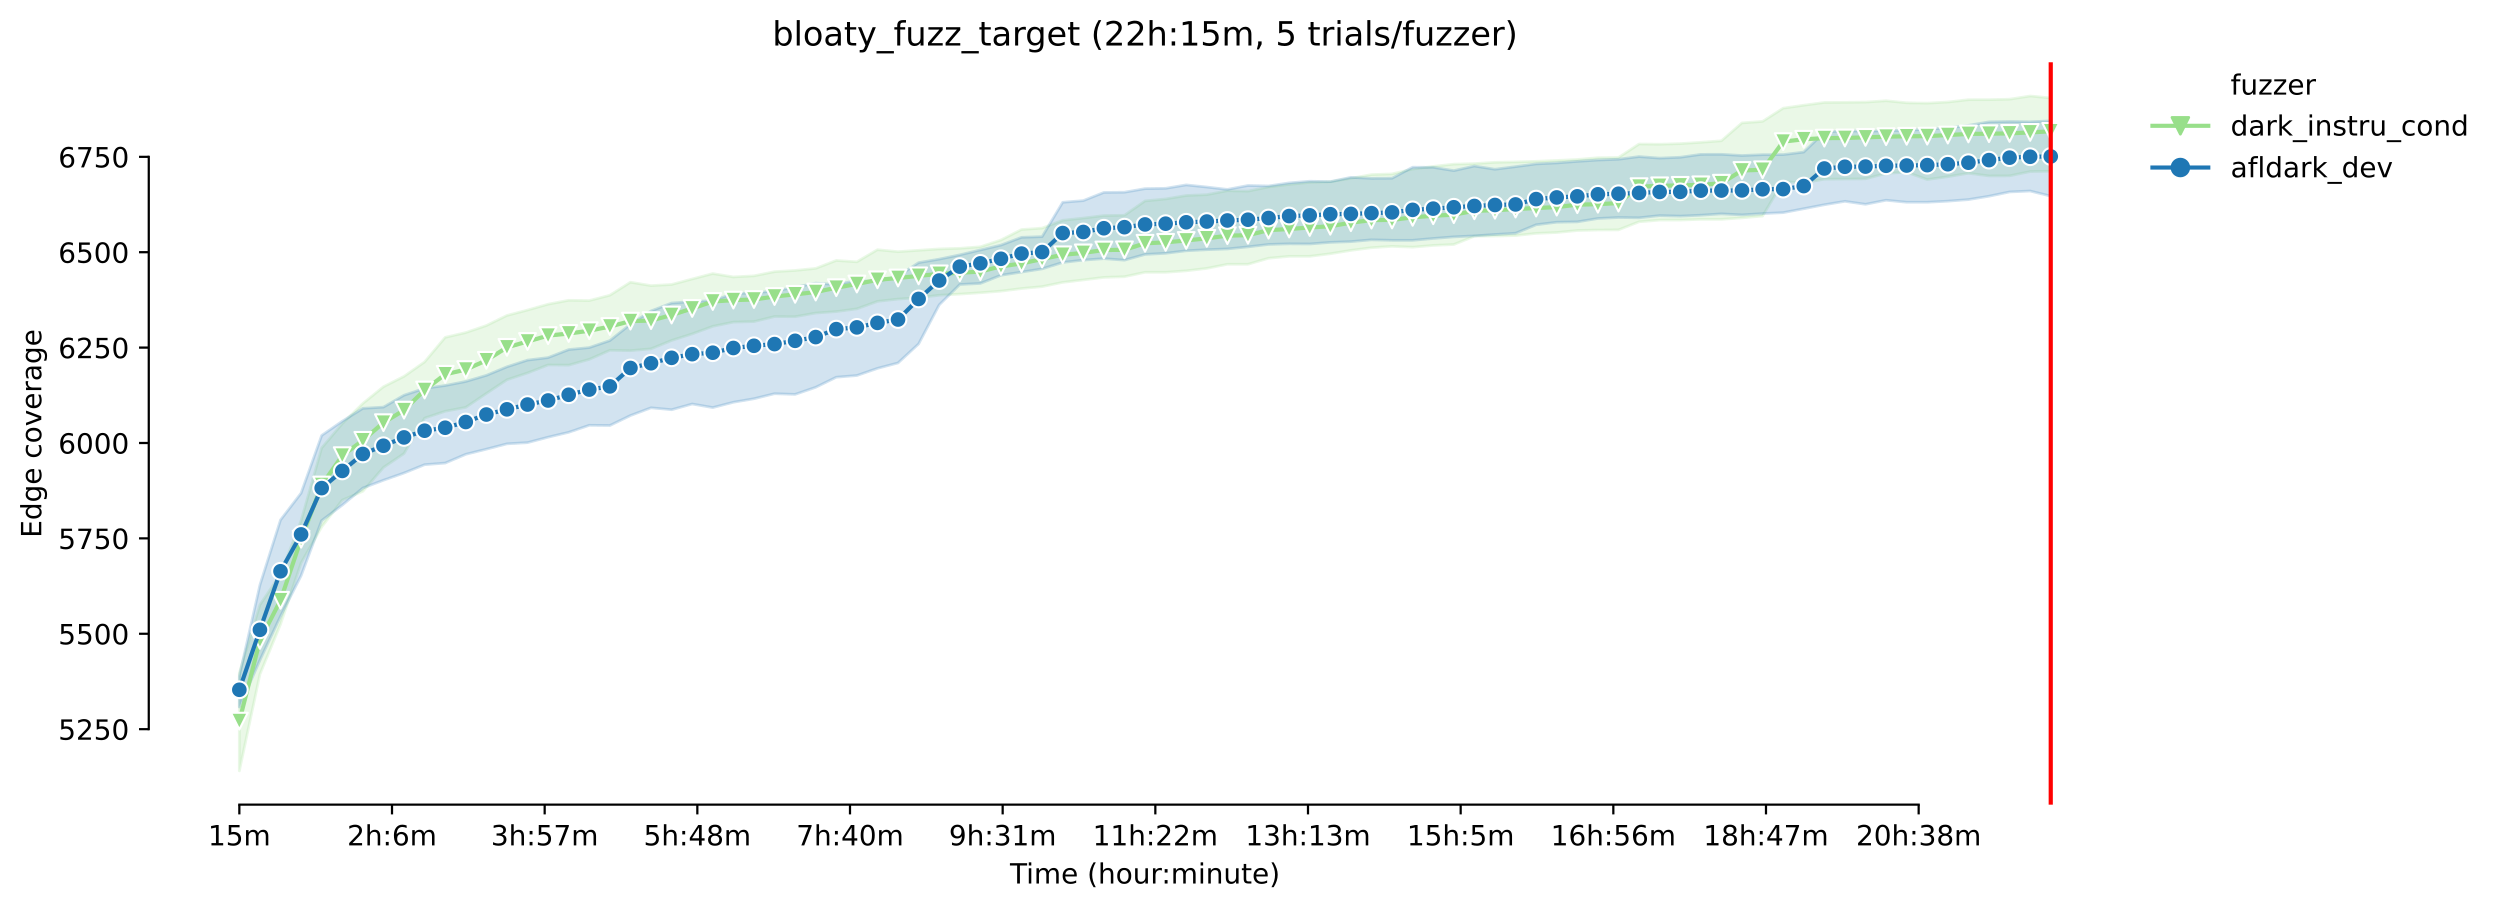 <?xml version="1.0" encoding="utf-8" standalone="no"?>
<!DOCTYPE svg PUBLIC "-//W3C//DTD SVG 1.1//EN"
  "http://www.w3.org/Graphics/SVG/1.1/DTD/svg11.dtd">
<!-- Created with matplotlib (https://matplotlib.org/) -->
<svg height="325.986pt" version="1.1" viewBox="0 0 896.143 325.986" width="896.143pt" xmlns="http://www.w3.org/2000/svg" xmlns:xlink="http://www.w3.org/1999/xlink">
 <defs>
  <style type="text/css">*{stroke-linecap:butt;stroke-linejoin:round;}</style>
 </defs>
 <g id="figure_1">
  <g id="patch_1">
   <path d="M 0 325.986 
L 896.143 325.986 
L 896.143 0 
L 0 0 
z
" style="fill:#ffffff;"/>
  </g>
  <g id="axes_1">
   <g id="patch_2">
    <path d="M 53.328 288.43 
L 767.568 288.43 
L 767.568 22.318 
L 53.328 22.318 
z
" style="fill:#ffffff;"/>
   </g>
   <g id="PolyCollection_1">
    <defs>
     <path d="M 85.794 -84.775 
L 85.794 -49.652 
L 93.172 -84.283 
L 100.551 -102.2 
L 107.929 -124.192 
L 115.308 -137.103 
L 122.686 -146.732 
L 130.065 -149.878 
L 137.443 -158.423 
L 144.822 -163.418 
L 152.2 -176.11 
L 159.579 -178.572 
L 166.957 -179.967 
L 174.336 -184.946 
L 181.714 -189.842 
L 189.093 -192.304 
L 196.471 -195.176 
L 203.85 -195.094 
L 211.228 -197.173 
L 218.607 -200.428 
L 225.985 -200.291 
L 233.364 -200.948 
L 240.742 -203.953 
L 248.121 -206.309 
L 255.499 -209.012 
L 262.878 -210.525 
L 270.256 -210.711 
L 277.635 -212.517 
L 285.013 -212.464 
L 292.392 -213.777 
L 299.77 -214.297 
L 307.149 -215.282 
L 314.527 -217.962 
L 321.906 -218.78 
L 329.284 -219.275 
L 336.663 -220.151 
L 344.042 -220.561 
L 351.42 -221.05 
L 358.799 -221.628 
L 366.177 -222.558 
L 373.556 -223.242 
L 380.934 -224.773 
L 388.313 -225.649 
L 395.691 -226.551 
L 403.07 -226.798 
L 410.448 -228.384 
L 417.827 -228.384 
L 425.205 -228.904 
L 432.584 -229.779 
L 439.962 -231.256 
L 447.341 -231.256 
L 454.719 -233.417 
L 462.098 -234.101 
L 469.476 -234.101 
L 476.855 -235.03 
L 484.233 -236.235 
L 491.612 -237.192 
L 498.99 -237.68 
L 506.369 -237.384 
L 513.747 -238.013 
L 521.126 -238.341 
L 528.504 -241.323 
L 535.883 -241.377 
L 543.261 -241.537 
L 550.64 -242.335 
L 558.018 -242.636 
L 565.397 -243.365 
L 572.775 -243.538 
L 580.154 -243.593 
L 587.532 -246.491 
L 594.911 -247.094 
L 602.289 -247.094 
L 609.668 -247.368 
L 617.046 -247.368 
L 624.425 -247.888 
L 631.803 -248.544 
L 639.182 -260.908 
L 646.561 -260.443 
L 653.939 -261.756 
L 661.318 -261.811 
L 668.696 -261.893 
L 676.075 -263.839 
L 683.453 -264.273 
L 690.832 -261.624 
L 698.21 -262.659 
L 705.589 -263.89 
L 712.967 -262.932 
L 720.346 -262.96 
L 727.724 -264.492 
L 735.103 -264.601 
L 735.103 -290.861 
L 735.103 -290.861 
L 727.724 -291.572 
L 720.346 -290.423 
L 712.967 -290.259 
L 705.589 -290.247 
L 698.21 -289.411 
L 690.832 -289.006 
L 683.453 -289.138 
L 676.075 -289.876 
L 668.696 -289.384 
L 661.318 -289.302 
L 653.939 -289.247 
L 646.561 -288.262 
L 639.182 -287.205 
L 631.803 -282.474 
L 624.425 -281.926 
L 617.046 -275.515 
L 609.668 -274.968 
L 602.289 -274.503 
L 594.911 -274.284 
L 587.532 -274.366 
L 580.154 -269.525 
L 572.775 -269.443 
L 565.397 -268.814 
L 558.018 -268.461 
L 550.64 -268.157 
L 543.261 -267.938 
L 535.883 -267.802 
L 528.504 -267.336 
L 521.126 -267.145 
L 513.747 -266.33 
L 506.369 -265.375 
L 498.99 -263.644 
L 491.612 -263.397 
L 484.233 -262.069 
L 476.855 -260.829 
L 469.476 -260.607 
L 462.098 -259.869 
L 454.719 -258.966 
L 447.341 -257.462 
L 439.962 -257.626 
L 432.584 -256.203 
L 425.205 -255.902 
L 417.827 -254.672 
L 410.448 -253.96 
L 403.07 -248.818 
L 395.691 -248.708 
L 388.313 -247.806 
L 380.934 -247.012 
L 373.556 -244.222 
L 366.177 -243.703 
L 358.799 -239.955 
L 351.42 -237.52 
L 344.042 -236.973 
L 336.663 -236.757 
L 329.284 -236.262 
L 321.906 -235.77 
L 314.527 -236.481 
L 307.149 -232.132 
L 299.77 -232.624 
L 292.392 -229.779 
L 285.013 -229.041 
L 277.635 -228.603 
L 270.256 -227.099 
L 262.878 -226.716 
L 255.499 -227.919 
L 248.121 -225.977 
L 240.742 -224.008 
L 233.364 -223.599 
L 225.985 -224.828 
L 218.607 -220.151 
L 211.228 -218.236 
L 203.85 -218.342 
L 196.471 -216.944 
L 189.093 -214.844 
L 181.714 -212.902 
L 174.336 -209.291 
L 166.957 -206.774 
L 159.579 -205.051 
L 152.2 -196.243 
L 144.822 -191.073 
L 137.443 -187.353 
L 130.065 -181.362 
L 122.686 -174.114 
L 115.308 -165.424 
L 107.929 -139.319 
L 100.551 -120.171 
L 93.172 -109.175 
L 85.794 -84.775 
z
" id="m3f5fd78f20" style="stroke:#98df8a;stroke-opacity:0.2;"/>
    </defs>
    <g clip-path="url(#p44f75b1c34)">
     <use style="fill:#98df8a;fill-opacity:0.2;stroke:#98df8a;stroke-opacity:0.2;" x="0" xlink:href="#m3f5fd78f20" y="325.986"/>
    </g>
   </g>
   <g id="PolyCollection_2">
    <defs>
     <path d="M 85.794 -83.599 
L 85.794 -72.575 
L 93.172 -89.343 
L 100.551 -105.099 
L 107.929 -119.624 
L 115.308 -139.401 
L 122.686 -144.927 
L 130.065 -151.054 
L 137.443 -153.844 
L 144.822 -156.443 
L 152.2 -159.424 
L 159.579 -159.999 
L 166.957 -163.145 
L 174.336 -164.977 
L 181.714 -166.892 
L 189.093 -167.33 
L 196.471 -169.272 
L 203.85 -171.023 
L 211.228 -173.539 
L 218.607 -173.457 
L 225.985 -177.04 
L 233.364 -179.809 
L 240.742 -179.12 
L 248.121 -181.171 
L 255.499 -179.885 
L 262.878 -181.8 
L 270.256 -183.058 
L 277.635 -184.864 
L 285.013 -184.618 
L 292.392 -187.157 
L 299.77 -190.77 
L 307.149 -191.38 
L 314.527 -193.945 
L 321.906 -195.887 
L 329.284 -202.71 
L 336.663 -216.702 
L 344.042 -224.008 
L 351.42 -224.39 
L 358.799 -227.317 
L 366.177 -228.466 
L 373.556 -229.615 
L 380.934 -231.919 
L 388.313 -232.748 
L 395.691 -233.281 
L 403.07 -232.733 
L 410.448 -234.785 
L 417.827 -235.195 
L 425.205 -236.097 
L 432.584 -236.481 
L 439.962 -236.755 
L 447.341 -237.493 
L 454.719 -238.368 
L 462.098 -238.587 
L 469.476 -238.533 
L 476.855 -239.107 
L 484.233 -239.374 
L 491.612 -240.025 
L 498.99 -239.846 
L 506.369 -239.846 
L 513.747 -240.502 
L 521.126 -241.077 
L 528.504 -241.432 
L 535.883 -241.938 
L 543.261 -242.386 
L 550.64 -245.423 
L 558.018 -246.329 
L 565.397 -246.465 
L 572.775 -247.669 
L 580.154 -248.024 
L 587.532 -247.915 
L 594.911 -248.704 
L 602.289 -248.517 
L 609.668 -248.845 
L 617.046 -249.331 
L 624.425 -248.955 
L 631.803 -249.42 
L 639.182 -249.767 
L 646.561 -251.17 
L 653.939 -252.593 
L 661.318 -253.815 
L 668.696 -252.757 
L 676.075 -254.215 
L 683.453 -253.495 
L 690.832 -253.495 
L 698.21 -253.878 
L 705.589 -254.443 
L 712.967 -255.65 
L 720.346 -257.188 
L 727.724 -257.516 
L 735.103 -255.684 
L 735.103 -282.655 
L 735.103 -282.655 
L 727.724 -282.327 
L 720.346 -282.436 
L 712.967 -282.299 
L 705.589 -281.041 
L 698.21 -280.09 
L 690.832 -279.673 
L 683.453 -279.263 
L 676.075 -279.181 
L 668.696 -278.88 
L 661.318 -279.153 
L 653.939 -278.579 
L 646.561 -271.467 
L 639.182 -270.564 
L 631.803 -270.537 
L 624.425 -270.236 
L 617.046 -270.674 
L 609.668 -270.646 
L 602.289 -269.607 
L 594.911 -269.306 
L 587.532 -269.853 
L 580.154 -268.896 
L 572.775 -268.622 
L 565.397 -268.13 
L 558.018 -267.583 
L 550.64 -267.227 
L 543.261 -266.242 
L 535.883 -265.312 
L 528.504 -266.461 
L 521.126 -264.82 
L 513.747 -265.996 
L 506.369 -266.051 
L 498.99 -262.084 
L 491.612 -262.042 
L 484.233 -262.413 
L 476.855 -260.881 
L 469.476 -261.018 
L 462.098 -260.416 
L 454.719 -259.322 
L 447.341 -259.486 
L 439.962 -258.088 
L 432.584 -258.939 
L 425.205 -259.705 
L 417.827 -258.474 
L 410.448 -258.364 
L 403.07 -257.079 
L 395.691 -257.003 
L 388.313 -254.07 
L 380.934 -253.468 
L 373.556 -241.159 
L 366.177 -240.912 
L 358.799 -238.122 
L 351.42 -236.374 
L 344.042 -234.623 
L 336.663 -233.089 
L 329.284 -231.831 
L 321.906 -227.016 
L 314.527 -225.058 
L 307.149 -225.43 
L 299.77 -223.98 
L 292.392 -224.5 
L 285.013 -223.023 
L 277.635 -221.655 
L 270.256 -221.026 
L 262.878 -220.698 
L 255.499 -218.208 
L 248.121 -217.88 
L 240.742 -217.36 
L 233.364 -214.516 
L 225.985 -209.756 
L 218.607 -203.902 
L 211.228 -201.389 
L 203.85 -200.674 
L 196.471 -197.802 
L 189.093 -196.9 
L 181.714 -194.492 
L 174.336 -191.43 
L 166.957 -189.245 
L 159.579 -187.791 
L 152.2 -186.781 
L 144.822 -184.317 
L 137.443 -180.049 
L 130.065 -179.612 
L 122.686 -174.989 
L 115.308 -169.901 
L 107.929 -149.232 
L 100.551 -139.593 
L 93.172 -116.287 
L 85.794 -83.599 
z
" id="m0b05ba4013" style="stroke:#1f77b4;stroke-opacity:0.2;"/>
    </defs>
    <g clip-path="url(#p44f75b1c34)">
     <use style="fill:#1f77b4;fill-opacity:0.2;stroke:#1f77b4;stroke-opacity:0.2;" x="0" xlink:href="#m0b05ba4013" y="325.986"/>
    </g>
   </g>
   <g id="matplotlib.axis_1">
    <g id="xtick_1">
     <g id="line2d_1">
      <defs>
       <path d="M 0 0 
L 0 3.5 
" id="m406a86bde5" style="stroke:#000000;stroke-width:0.8;"/>
      </defs>
      <g>
       <use style="stroke:#000000;stroke-width:0.8;" x="85.794" xlink:href="#m406a86bde5" y="288.43"/>
      </g>
     </g>
     <g id="text_1">
      <!-- 15m -->
      <g transform="translate(74.561 303.029)scale(0.1 -0.1)">
       <defs>
        <path d="M 12.406 8.297 
L 28.516 8.297 
L 28.516 63.922 
L 10.984 60.406 
L 10.984 69.391 
L 28.422 72.906 
L 38.281 72.906 
L 38.281 8.297 
L 54.391 8.297 
L 54.391 0 
L 12.406 0 
z
" id="DejaVuSans-49"/>
        <path d="M 10.797 72.906 
L 49.516 72.906 
L 49.516 64.594 
L 19.828 64.594 
L 19.828 46.734 
Q 21.969 47.469 24.109 47.828 
Q 26.266 48.188 28.422 48.188 
Q 40.625 48.188 47.75 41.5 
Q 54.891 34.812 54.891 23.391 
Q 54.891 11.625 47.562 5.094 
Q 40.234 -1.422 26.906 -1.422 
Q 22.312 -1.422 17.547 -0.641 
Q 12.797 0.141 7.719 1.703 
L 7.719 11.625 
Q 12.109 9.234 16.797 8.062 
Q 21.484 6.891 26.703 6.891 
Q 35.156 6.891 40.078 11.328 
Q 45.016 15.766 45.016 23.391 
Q 45.016 31 40.078 35.438 
Q 35.156 39.891 26.703 39.891 
Q 22.75 39.891 18.812 39.016 
Q 14.891 38.141 10.797 36.281 
z
" id="DejaVuSans-53"/>
        <path d="M 52 44.188 
Q 55.375 50.25 60.062 53.125 
Q 64.75 56 71.094 56 
Q 79.641 56 84.281 50.016 
Q 88.922 44.047 88.922 33.016 
L 88.922 0 
L 79.891 0 
L 79.891 32.719 
Q 79.891 40.578 77.094 44.375 
Q 74.312 48.188 68.609 48.188 
Q 61.625 48.188 57.562 43.547 
Q 53.516 38.922 53.516 30.906 
L 53.516 0 
L 44.484 0 
L 44.484 32.719 
Q 44.484 40.625 41.703 44.406 
Q 38.922 48.188 33.109 48.188 
Q 26.219 48.188 22.156 43.531 
Q 18.109 38.875 18.109 30.906 
L 18.109 0 
L 9.078 0 
L 9.078 54.688 
L 18.109 54.688 
L 18.109 46.188 
Q 21.188 51.219 25.484 53.609 
Q 29.781 56 35.688 56 
Q 41.656 56 45.828 52.969 
Q 50 49.953 52 44.188 
z
" id="DejaVuSans-109"/>
       </defs>
       <use xlink:href="#DejaVuSans-49"/>
       <use x="63.623" xlink:href="#DejaVuSans-53"/>
       <use x="127.246" xlink:href="#DejaVuSans-109"/>
      </g>
     </g>
    </g>
    <g id="xtick_2">
     <g id="line2d_2">
      <g>
       <use style="stroke:#000000;stroke-width:0.8;" x="140.518" xlink:href="#m406a86bde5" y="288.43"/>
      </g>
     </g>
     <g id="text_2">
      <!-- 2h:6m -->
      <g transform="translate(124.432 303.029)scale(0.1 -0.1)">
       <defs>
        <path d="M 19.188 8.297 
L 53.609 8.297 
L 53.609 0 
L 7.328 0 
L 7.328 8.297 
Q 12.938 14.109 22.625 23.891 
Q 32.328 33.688 34.812 36.531 
Q 39.547 41.844 41.422 45.531 
Q 43.312 49.219 43.312 52.781 
Q 43.312 58.594 39.234 62.25 
Q 35.156 65.922 28.609 65.922 
Q 23.969 65.922 18.812 64.312 
Q 13.672 62.703 7.812 59.422 
L 7.812 69.391 
Q 13.766 71.781 18.938 73 
Q 24.125 74.219 28.422 74.219 
Q 39.75 74.219 46.484 68.547 
Q 53.219 62.891 53.219 53.422 
Q 53.219 48.922 51.531 44.891 
Q 49.859 40.875 45.406 35.406 
Q 44.188 33.984 37.641 27.219 
Q 31.109 20.453 19.188 8.297 
z
" id="DejaVuSans-50"/>
        <path d="M 54.891 33.016 
L 54.891 0 
L 45.906 0 
L 45.906 32.719 
Q 45.906 40.484 42.875 44.328 
Q 39.844 48.188 33.797 48.188 
Q 26.516 48.188 22.312 43.547 
Q 18.109 38.922 18.109 30.906 
L 18.109 0 
L 9.078 0 
L 9.078 75.984 
L 18.109 75.984 
L 18.109 46.188 
Q 21.344 51.125 25.703 53.562 
Q 30.078 56 35.797 56 
Q 45.219 56 50.047 50.172 
Q 54.891 44.344 54.891 33.016 
z
" id="DejaVuSans-104"/>
        <path d="M 11.719 12.406 
L 22.016 12.406 
L 22.016 0 
L 11.719 0 
z
M 11.719 51.703 
L 22.016 51.703 
L 22.016 39.312 
L 11.719 39.312 
z
" id="DejaVuSans-58"/>
        <path d="M 33.016 40.375 
Q 26.375 40.375 22.484 35.828 
Q 18.609 31.297 18.609 23.391 
Q 18.609 15.531 22.484 10.953 
Q 26.375 6.391 33.016 6.391 
Q 39.656 6.391 43.531 10.953 
Q 47.406 15.531 47.406 23.391 
Q 47.406 31.297 43.531 35.828 
Q 39.656 40.375 33.016 40.375 
z
M 52.594 71.297 
L 52.594 62.312 
Q 48.875 64.062 45.094 64.984 
Q 41.312 65.922 37.594 65.922 
Q 27.828 65.922 22.672 59.328 
Q 17.531 52.734 16.797 39.406 
Q 19.672 43.656 24.016 45.922 
Q 28.375 48.188 33.594 48.188 
Q 44.578 48.188 50.953 41.516 
Q 57.328 34.859 57.328 23.391 
Q 57.328 12.156 50.688 5.359 
Q 44.047 -1.422 33.016 -1.422 
Q 20.359 -1.422 13.672 8.266 
Q 6.984 17.969 6.984 36.375 
Q 6.984 53.656 15.188 63.938 
Q 23.391 74.219 37.203 74.219 
Q 40.922 74.219 44.703 73.484 
Q 48.484 72.75 52.594 71.297 
z
" id="DejaVuSans-54"/>
       </defs>
       <use xlink:href="#DejaVuSans-50"/>
       <use x="63.623" xlink:href="#DejaVuSans-104"/>
       <use x="127.002" xlink:href="#DejaVuSans-58"/>
       <use x="160.693" xlink:href="#DejaVuSans-54"/>
       <use x="224.316" xlink:href="#DejaVuSans-109"/>
      </g>
     </g>
    </g>
    <g id="xtick_3">
     <g id="line2d_3">
      <g>
       <use style="stroke:#000000;stroke-width:0.8;" x="195.242" xlink:href="#m406a86bde5" y="288.43"/>
      </g>
     </g>
     <g id="text_3">
      <!-- 3h:57m -->
      <g transform="translate(175.974 303.029)scale(0.1 -0.1)">
       <defs>
        <path d="M 40.578 39.312 
Q 47.656 37.797 51.625 33 
Q 55.609 28.219 55.609 21.188 
Q 55.609 10.406 48.188 4.484 
Q 40.766 -1.422 27.094 -1.422 
Q 22.516 -1.422 17.656 -0.516 
Q 12.797 0.391 7.625 2.203 
L 7.625 11.719 
Q 11.719 9.328 16.594 8.109 
Q 21.484 6.891 26.812 6.891 
Q 36.078 6.891 40.938 10.547 
Q 45.797 14.203 45.797 21.188 
Q 45.797 27.641 41.281 31.266 
Q 36.766 34.906 28.719 34.906 
L 20.219 34.906 
L 20.219 43.016 
L 29.109 43.016 
Q 36.375 43.016 40.234 45.922 
Q 44.094 48.828 44.094 54.297 
Q 44.094 59.906 40.109 62.906 
Q 36.141 65.922 28.719 65.922 
Q 24.656 65.922 20.016 65.031 
Q 15.375 64.156 9.812 62.312 
L 9.812 71.094 
Q 15.438 72.656 20.344 73.438 
Q 25.25 74.219 29.594 74.219 
Q 40.828 74.219 47.359 69.109 
Q 53.906 64.016 53.906 55.328 
Q 53.906 49.266 50.438 45.094 
Q 46.969 40.922 40.578 39.312 
z
" id="DejaVuSans-51"/>
        <path d="M 8.203 72.906 
L 55.078 72.906 
L 55.078 68.703 
L 28.609 0 
L 18.312 0 
L 43.219 64.594 
L 8.203 64.594 
z
" id="DejaVuSans-55"/>
       </defs>
       <use xlink:href="#DejaVuSans-51"/>
       <use x="63.623" xlink:href="#DejaVuSans-104"/>
       <use x="127.002" xlink:href="#DejaVuSans-58"/>
       <use x="160.693" xlink:href="#DejaVuSans-53"/>
       <use x="224.316" xlink:href="#DejaVuSans-55"/>
       <use x="287.939" xlink:href="#DejaVuSans-109"/>
      </g>
     </g>
    </g>
    <g id="xtick_4">
     <g id="line2d_4">
      <g>
       <use style="stroke:#000000;stroke-width:0.8;" x="249.965" xlink:href="#m406a86bde5" y="288.43"/>
      </g>
     </g>
     <g id="text_4">
      <!-- 5h:48m -->
      <g transform="translate(230.698 303.029)scale(0.1 -0.1)">
       <defs>
        <path d="M 37.797 64.312 
L 12.891 25.391 
L 37.797 25.391 
z
M 35.203 72.906 
L 47.609 72.906 
L 47.609 25.391 
L 58.016 25.391 
L 58.016 17.188 
L 47.609 17.188 
L 47.609 0 
L 37.797 0 
L 37.797 17.188 
L 4.891 17.188 
L 4.891 26.703 
z
" id="DejaVuSans-52"/>
        <path d="M 31.781 34.625 
Q 24.75 34.625 20.719 30.859 
Q 16.703 27.094 16.703 20.516 
Q 16.703 13.922 20.719 10.156 
Q 24.75 6.391 31.781 6.391 
Q 38.812 6.391 42.859 10.172 
Q 46.922 13.969 46.922 20.516 
Q 46.922 27.094 42.891 30.859 
Q 38.875 34.625 31.781 34.625 
z
M 21.922 38.812 
Q 15.578 40.375 12.031 44.719 
Q 8.5 49.078 8.5 55.328 
Q 8.5 64.062 14.719 69.141 
Q 20.953 74.219 31.781 74.219 
Q 42.672 74.219 48.875 69.141 
Q 55.078 64.062 55.078 55.328 
Q 55.078 49.078 51.531 44.719 
Q 48 40.375 41.703 38.812 
Q 48.828 37.156 52.797 32.312 
Q 56.781 27.484 56.781 20.516 
Q 56.781 9.906 50.312 4.234 
Q 43.844 -1.422 31.781 -1.422 
Q 19.734 -1.422 13.25 4.234 
Q 6.781 9.906 6.781 20.516 
Q 6.781 27.484 10.781 32.312 
Q 14.797 37.156 21.922 38.812 
z
M 18.312 54.391 
Q 18.312 48.734 21.844 45.562 
Q 25.391 42.391 31.781 42.391 
Q 38.141 42.391 41.719 45.562 
Q 45.312 48.734 45.312 54.391 
Q 45.312 60.062 41.719 63.234 
Q 38.141 66.406 31.781 66.406 
Q 25.391 66.406 21.844 63.234 
Q 18.312 60.062 18.312 54.391 
z
" id="DejaVuSans-56"/>
       </defs>
       <use xlink:href="#DejaVuSans-53"/>
       <use x="63.623" xlink:href="#DejaVuSans-104"/>
       <use x="127.002" xlink:href="#DejaVuSans-58"/>
       <use x="160.693" xlink:href="#DejaVuSans-52"/>
       <use x="224.316" xlink:href="#DejaVuSans-56"/>
       <use x="287.939" xlink:href="#DejaVuSans-109"/>
      </g>
     </g>
    </g>
    <g id="xtick_5">
     <g id="line2d_5">
      <g>
       <use style="stroke:#000000;stroke-width:0.8;" x="304.689" xlink:href="#m406a86bde5" y="288.43"/>
      </g>
     </g>
     <g id="text_5">
      <!-- 7h:40m -->
      <g transform="translate(285.422 303.029)scale(0.1 -0.1)">
       <defs>
        <path d="M 31.781 66.406 
Q 24.172 66.406 20.328 58.906 
Q 16.5 51.422 16.5 36.375 
Q 16.5 21.391 20.328 13.891 
Q 24.172 6.391 31.781 6.391 
Q 39.453 6.391 43.281 13.891 
Q 47.125 21.391 47.125 36.375 
Q 47.125 51.422 43.281 58.906 
Q 39.453 66.406 31.781 66.406 
z
M 31.781 74.219 
Q 44.047 74.219 50.516 64.516 
Q 56.984 54.828 56.984 36.375 
Q 56.984 17.969 50.516 8.266 
Q 44.047 -1.422 31.781 -1.422 
Q 19.531 -1.422 13.062 8.266 
Q 6.594 17.969 6.594 36.375 
Q 6.594 54.828 13.062 64.516 
Q 19.531 74.219 31.781 74.219 
z
" id="DejaVuSans-48"/>
       </defs>
       <use xlink:href="#DejaVuSans-55"/>
       <use x="63.623" xlink:href="#DejaVuSans-104"/>
       <use x="127.002" xlink:href="#DejaVuSans-58"/>
       <use x="160.693" xlink:href="#DejaVuSans-52"/>
       <use x="224.316" xlink:href="#DejaVuSans-48"/>
       <use x="287.939" xlink:href="#DejaVuSans-109"/>
      </g>
     </g>
    </g>
    <g id="xtick_6">
     <g id="line2d_6">
      <g>
       <use style="stroke:#000000;stroke-width:0.8;" x="359.413" xlink:href="#m406a86bde5" y="288.43"/>
      </g>
     </g>
     <g id="text_6">
      <!-- 9h:31m -->
      <g transform="translate(340.146 303.029)scale(0.1 -0.1)">
       <defs>
        <path d="M 10.984 1.516 
L 10.984 10.5 
Q 14.703 8.734 18.5 7.812 
Q 22.312 6.891 25.984 6.891 
Q 35.75 6.891 40.891 13.453 
Q 46.047 20.016 46.781 33.406 
Q 43.953 29.203 39.594 26.953 
Q 35.25 24.703 29.984 24.703 
Q 19.047 24.703 12.672 31.312 
Q 6.297 37.938 6.297 49.422 
Q 6.297 60.641 12.938 67.422 
Q 19.578 74.219 30.609 74.219 
Q 43.266 74.219 49.922 64.516 
Q 56.594 54.828 56.594 36.375 
Q 56.594 19.141 48.406 8.859 
Q 40.234 -1.422 26.422 -1.422 
Q 22.703 -1.422 18.891 -0.688 
Q 15.094 0.047 10.984 1.516 
z
M 30.609 32.422 
Q 37.25 32.422 41.125 36.953 
Q 45.016 41.5 45.016 49.422 
Q 45.016 57.281 41.125 61.844 
Q 37.25 66.406 30.609 66.406 
Q 23.969 66.406 20.094 61.844 
Q 16.219 57.281 16.219 49.422 
Q 16.219 41.5 20.094 36.953 
Q 23.969 32.422 30.609 32.422 
z
" id="DejaVuSans-57"/>
       </defs>
       <use xlink:href="#DejaVuSans-57"/>
       <use x="63.623" xlink:href="#DejaVuSans-104"/>
       <use x="127.002" xlink:href="#DejaVuSans-58"/>
       <use x="160.693" xlink:href="#DejaVuSans-51"/>
       <use x="224.316" xlink:href="#DejaVuSans-49"/>
       <use x="287.939" xlink:href="#DejaVuSans-109"/>
      </g>
     </g>
    </g>
    <g id="xtick_7">
     <g id="line2d_7">
      <g>
       <use style="stroke:#000000;stroke-width:0.8;" x="414.137" xlink:href="#m406a86bde5" y="288.43"/>
      </g>
     </g>
     <g id="text_7">
      <!-- 11h:22m -->
      <g transform="translate(391.689 303.029)scale(0.1 -0.1)">
       <use xlink:href="#DejaVuSans-49"/>
       <use x="63.623" xlink:href="#DejaVuSans-49"/>
       <use x="127.246" xlink:href="#DejaVuSans-104"/>
       <use x="190.625" xlink:href="#DejaVuSans-58"/>
       <use x="224.316" xlink:href="#DejaVuSans-50"/>
       <use x="287.939" xlink:href="#DejaVuSans-50"/>
       <use x="351.562" xlink:href="#DejaVuSans-109"/>
      </g>
     </g>
    </g>
    <g id="xtick_8">
     <g id="line2d_8">
      <g>
       <use style="stroke:#000000;stroke-width:0.8;" x="468.861" xlink:href="#m406a86bde5" y="288.43"/>
      </g>
     </g>
     <g id="text_8">
      <!-- 13h:13m -->
      <g transform="translate(446.413 303.029)scale(0.1 -0.1)">
       <use xlink:href="#DejaVuSans-49"/>
       <use x="63.623" xlink:href="#DejaVuSans-51"/>
       <use x="127.246" xlink:href="#DejaVuSans-104"/>
       <use x="190.625" xlink:href="#DejaVuSans-58"/>
       <use x="224.316" xlink:href="#DejaVuSans-49"/>
       <use x="287.939" xlink:href="#DejaVuSans-51"/>
       <use x="351.562" xlink:href="#DejaVuSans-109"/>
      </g>
     </g>
    </g>
    <g id="xtick_9">
     <g id="line2d_9">
      <g>
       <use style="stroke:#000000;stroke-width:0.8;" x="523.585" xlink:href="#m406a86bde5" y="288.43"/>
      </g>
     </g>
     <g id="text_9">
      <!-- 15h:5m -->
      <g transform="translate(504.318 303.029)scale(0.1 -0.1)">
       <use xlink:href="#DejaVuSans-49"/>
       <use x="63.623" xlink:href="#DejaVuSans-53"/>
       <use x="127.246" xlink:href="#DejaVuSans-104"/>
       <use x="190.625" xlink:href="#DejaVuSans-58"/>
       <use x="224.316" xlink:href="#DejaVuSans-53"/>
       <use x="287.939" xlink:href="#DejaVuSans-109"/>
      </g>
     </g>
    </g>
    <g id="xtick_10">
     <g id="line2d_10">
      <g>
       <use style="stroke:#000000;stroke-width:0.8;" x="578.309" xlink:href="#m406a86bde5" y="288.43"/>
      </g>
     </g>
     <g id="text_10">
      <!-- 16h:56m -->
      <g transform="translate(555.861 303.029)scale(0.1 -0.1)">
       <use xlink:href="#DejaVuSans-49"/>
       <use x="63.623" xlink:href="#DejaVuSans-54"/>
       <use x="127.246" xlink:href="#DejaVuSans-104"/>
       <use x="190.625" xlink:href="#DejaVuSans-58"/>
       <use x="224.316" xlink:href="#DejaVuSans-53"/>
       <use x="287.939" xlink:href="#DejaVuSans-54"/>
       <use x="351.562" xlink:href="#DejaVuSans-109"/>
      </g>
     </g>
    </g>
    <g id="xtick_11">
     <g id="line2d_11">
      <g>
       <use style="stroke:#000000;stroke-width:0.8;" x="633.033" xlink:href="#m406a86bde5" y="288.43"/>
      </g>
     </g>
     <g id="text_11">
      <!-- 18h:47m -->
      <g transform="translate(610.585 303.029)scale(0.1 -0.1)">
       <use xlink:href="#DejaVuSans-49"/>
       <use x="63.623" xlink:href="#DejaVuSans-56"/>
       <use x="127.246" xlink:href="#DejaVuSans-104"/>
       <use x="190.625" xlink:href="#DejaVuSans-58"/>
       <use x="224.316" xlink:href="#DejaVuSans-52"/>
       <use x="287.939" xlink:href="#DejaVuSans-55"/>
       <use x="351.562" xlink:href="#DejaVuSans-109"/>
      </g>
     </g>
    </g>
    <g id="xtick_12">
     <g id="line2d_12">
      <g>
       <use style="stroke:#000000;stroke-width:0.8;" x="687.757" xlink:href="#m406a86bde5" y="288.43"/>
      </g>
     </g>
     <g id="text_12">
      <!-- 20h:38m -->
      <g transform="translate(665.309 303.029)scale(0.1 -0.1)">
       <use xlink:href="#DejaVuSans-50"/>
       <use x="63.623" xlink:href="#DejaVuSans-48"/>
       <use x="127.246" xlink:href="#DejaVuSans-104"/>
       <use x="190.625" xlink:href="#DejaVuSans-58"/>
       <use x="224.316" xlink:href="#DejaVuSans-51"/>
       <use x="287.939" xlink:href="#DejaVuSans-56"/>
       <use x="351.562" xlink:href="#DejaVuSans-109"/>
      </g>
     </g>
    </g>
    <g id="text_13">
     <!-- Time (hour:minute) -->
     <g transform="translate(362.041 316.707)scale(0.1 -0.1)">
      <defs>
       <path d="M -0.297 72.906 
L 61.375 72.906 
L 61.375 64.594 
L 35.5 64.594 
L 35.5 0 
L 25.594 0 
L 25.594 64.594 
L -0.297 64.594 
z
" id="DejaVuSans-84"/>
       <path d="M 9.422 54.688 
L 18.406 54.688 
L 18.406 0 
L 9.422 0 
z
M 9.422 75.984 
L 18.406 75.984 
L 18.406 64.594 
L 9.422 64.594 
z
" id="DejaVuSans-105"/>
       <path d="M 56.203 29.594 
L 56.203 25.203 
L 14.891 25.203 
Q 15.484 15.922 20.484 11.062 
Q 25.484 6.203 34.422 6.203 
Q 39.594 6.203 44.453 7.469 
Q 49.312 8.734 54.109 11.281 
L 54.109 2.781 
Q 49.266 0.734 44.188 -0.344 
Q 39.109 -1.422 33.891 -1.422 
Q 20.797 -1.422 13.156 6.188 
Q 5.516 13.812 5.516 26.812 
Q 5.516 40.234 12.766 48.109 
Q 20.016 56 32.328 56 
Q 43.359 56 49.781 48.891 
Q 56.203 41.797 56.203 29.594 
z
M 47.219 32.234 
Q 47.125 39.594 43.094 43.984 
Q 39.062 48.391 32.422 48.391 
Q 24.906 48.391 20.391 44.141 
Q 15.875 39.891 15.188 32.172 
z
" id="DejaVuSans-101"/>
       <path id="DejaVuSans-32"/>
       <path d="M 31 75.875 
Q 24.469 64.656 21.281 53.656 
Q 18.109 42.672 18.109 31.391 
Q 18.109 20.125 21.312 9.062 
Q 24.516 -2 31 -13.188 
L 23.188 -13.188 
Q 15.875 -1.703 12.234 9.375 
Q 8.594 20.453 8.594 31.391 
Q 8.594 42.281 12.203 53.312 
Q 15.828 64.359 23.188 75.875 
z
" id="DejaVuSans-40"/>
       <path d="M 30.609 48.391 
Q 23.391 48.391 19.188 42.75 
Q 14.984 37.109 14.984 27.297 
Q 14.984 17.484 19.156 11.844 
Q 23.344 6.203 30.609 6.203 
Q 37.797 6.203 41.984 11.859 
Q 46.188 17.531 46.188 27.297 
Q 46.188 37.016 41.984 42.703 
Q 37.797 48.391 30.609 48.391 
z
M 30.609 56 
Q 42.328 56 49.016 48.375 
Q 55.719 40.766 55.719 27.297 
Q 55.719 13.875 49.016 6.219 
Q 42.328 -1.422 30.609 -1.422 
Q 18.844 -1.422 12.172 6.219 
Q 5.516 13.875 5.516 27.297 
Q 5.516 40.766 12.172 48.375 
Q 18.844 56 30.609 56 
z
" id="DejaVuSans-111"/>
       <path d="M 8.5 21.578 
L 8.5 54.688 
L 17.484 54.688 
L 17.484 21.922 
Q 17.484 14.156 20.5 10.266 
Q 23.531 6.391 29.594 6.391 
Q 36.859 6.391 41.078 11.031 
Q 45.312 15.672 45.312 23.688 
L 45.312 54.688 
L 54.297 54.688 
L 54.297 0 
L 45.312 0 
L 45.312 8.406 
Q 42.047 3.422 37.719 1 
Q 33.406 -1.422 27.688 -1.422 
Q 18.266 -1.422 13.375 4.438 
Q 8.5 10.297 8.5 21.578 
z
M 31.109 56 
z
" id="DejaVuSans-117"/>
       <path d="M 41.109 46.297 
Q 39.594 47.172 37.812 47.578 
Q 36.031 48 33.891 48 
Q 26.266 48 22.188 43.047 
Q 18.109 38.094 18.109 28.812 
L 18.109 0 
L 9.078 0 
L 9.078 54.688 
L 18.109 54.688 
L 18.109 46.188 
Q 20.953 51.172 25.484 53.578 
Q 30.031 56 36.531 56 
Q 37.453 56 38.578 55.875 
Q 39.703 55.766 41.062 55.516 
z
" id="DejaVuSans-114"/>
       <path d="M 54.891 33.016 
L 54.891 0 
L 45.906 0 
L 45.906 32.719 
Q 45.906 40.484 42.875 44.328 
Q 39.844 48.188 33.797 48.188 
Q 26.516 48.188 22.312 43.547 
Q 18.109 38.922 18.109 30.906 
L 18.109 0 
L 9.078 0 
L 9.078 54.688 
L 18.109 54.688 
L 18.109 46.188 
Q 21.344 51.125 25.703 53.562 
Q 30.078 56 35.797 56 
Q 45.219 56 50.047 50.172 
Q 54.891 44.344 54.891 33.016 
z
" id="DejaVuSans-110"/>
       <path d="M 18.312 70.219 
L 18.312 54.688 
L 36.812 54.688 
L 36.812 47.703 
L 18.312 47.703 
L 18.312 18.016 
Q 18.312 11.328 20.141 9.422 
Q 21.969 7.516 27.594 7.516 
L 36.812 7.516 
L 36.812 0 
L 27.594 0 
Q 17.188 0 13.234 3.875 
Q 9.281 7.766 9.281 18.016 
L 9.281 47.703 
L 2.688 47.703 
L 2.688 54.688 
L 9.281 54.688 
L 9.281 70.219 
z
" id="DejaVuSans-116"/>
       <path d="M 8.016 75.875 
L 15.828 75.875 
Q 23.141 64.359 26.781 53.312 
Q 30.422 42.281 30.422 31.391 
Q 30.422 20.453 26.781 9.375 
Q 23.141 -1.703 15.828 -13.188 
L 8.016 -13.188 
Q 14.5 -2 17.703 9.062 
Q 20.906 20.125 20.906 31.391 
Q 20.906 42.672 17.703 53.656 
Q 14.5 64.656 8.016 75.875 
z
" id="DejaVuSans-41"/>
      </defs>
      <use xlink:href="#DejaVuSans-84"/>
      <use x="57.959" xlink:href="#DejaVuSans-105"/>
      <use x="85.742" xlink:href="#DejaVuSans-109"/>
      <use x="183.154" xlink:href="#DejaVuSans-101"/>
      <use x="244.678" xlink:href="#DejaVuSans-32"/>
      <use x="276.465" xlink:href="#DejaVuSans-40"/>
      <use x="315.479" xlink:href="#DejaVuSans-104"/>
      <use x="378.857" xlink:href="#DejaVuSans-111"/>
      <use x="440.039" xlink:href="#DejaVuSans-117"/>
      <use x="503.418" xlink:href="#DejaVuSans-114"/>
      <use x="542.781" xlink:href="#DejaVuSans-58"/>
      <use x="576.473" xlink:href="#DejaVuSans-109"/>
      <use x="673.885" xlink:href="#DejaVuSans-105"/>
      <use x="701.668" xlink:href="#DejaVuSans-110"/>
      <use x="765.047" xlink:href="#DejaVuSans-117"/>
      <use x="828.426" xlink:href="#DejaVuSans-116"/>
      <use x="867.635" xlink:href="#DejaVuSans-101"/>
      <use x="929.158" xlink:href="#DejaVuSans-41"/>
     </g>
    </g>
   </g>
   <g id="matplotlib.axis_2">
    <g id="ytick_1">
     <g id="line2d_13">
      <defs>
       <path d="M 0 0 
L -3.5 0 
" id="m0459ce53cf" style="stroke:#000000;stroke-width:0.8;"/>
      </defs>
      <g>
       <use style="stroke:#000000;stroke-width:0.8;" x="53.328" xlink:href="#m0459ce53cf" y="261.371"/>
      </g>
     </g>
     <g id="text_14">
      <!-- 5250 -->
      <g transform="translate(20.878 265.171)scale(0.1 -0.1)">
       <use xlink:href="#DejaVuSans-53"/>
       <use x="63.623" xlink:href="#DejaVuSans-50"/>
       <use x="127.246" xlink:href="#DejaVuSans-53"/>
       <use x="190.869" xlink:href="#DejaVuSans-48"/>
      </g>
     </g>
    </g>
    <g id="ytick_2">
     <g id="line2d_14">
      <g>
       <use style="stroke:#000000;stroke-width:0.8;" x="53.328" xlink:href="#m0459ce53cf" y="227.179"/>
      </g>
     </g>
     <g id="text_15">
      <!-- 5500 -->
      <g transform="translate(20.878 230.978)scale(0.1 -0.1)">
       <use xlink:href="#DejaVuSans-53"/>
       <use x="63.623" xlink:href="#DejaVuSans-53"/>
       <use x="127.246" xlink:href="#DejaVuSans-48"/>
       <use x="190.869" xlink:href="#DejaVuSans-48"/>
      </g>
     </g>
    </g>
    <g id="ytick_3">
     <g id="line2d_15">
      <g>
       <use style="stroke:#000000;stroke-width:0.8;" x="53.328" xlink:href="#m0459ce53cf" y="192.986"/>
      </g>
     </g>
     <g id="text_16">
      <!-- 5750 -->
      <g transform="translate(20.878 196.785)scale(0.1 -0.1)">
       <use xlink:href="#DejaVuSans-53"/>
       <use x="63.623" xlink:href="#DejaVuSans-55"/>
       <use x="127.246" xlink:href="#DejaVuSans-53"/>
       <use x="190.869" xlink:href="#DejaVuSans-48"/>
      </g>
     </g>
    </g>
    <g id="ytick_4">
     <g id="line2d_16">
      <g>
       <use style="stroke:#000000;stroke-width:0.8;" x="53.328" xlink:href="#m0459ce53cf" y="158.793"/>
      </g>
     </g>
     <g id="text_17">
      <!-- 6000 -->
      <g transform="translate(20.878 162.593)scale(0.1 -0.1)">
       <use xlink:href="#DejaVuSans-54"/>
       <use x="63.623" xlink:href="#DejaVuSans-48"/>
       <use x="127.246" xlink:href="#DejaVuSans-48"/>
       <use x="190.869" xlink:href="#DejaVuSans-48"/>
      </g>
     </g>
    </g>
    <g id="ytick_5">
     <g id="line2d_17">
      <g>
       <use style="stroke:#000000;stroke-width:0.8;" x="53.328" xlink:href="#m0459ce53cf" y="124.601"/>
      </g>
     </g>
     <g id="text_18">
      <!-- 6250 -->
      <g transform="translate(20.878 128.4)scale(0.1 -0.1)">
       <use xlink:href="#DejaVuSans-54"/>
       <use x="63.623" xlink:href="#DejaVuSans-50"/>
       <use x="127.246" xlink:href="#DejaVuSans-53"/>
       <use x="190.869" xlink:href="#DejaVuSans-48"/>
      </g>
     </g>
    </g>
    <g id="ytick_6">
     <g id="line2d_18">
      <g>
       <use style="stroke:#000000;stroke-width:0.8;" x="53.328" xlink:href="#m0459ce53cf" y="90.408"/>
      </g>
     </g>
     <g id="text_19">
      <!-- 6500 -->
      <g transform="translate(20.878 94.207)scale(0.1 -0.1)">
       <use xlink:href="#DejaVuSans-54"/>
       <use x="63.623" xlink:href="#DejaVuSans-53"/>
       <use x="127.246" xlink:href="#DejaVuSans-48"/>
       <use x="190.869" xlink:href="#DejaVuSans-48"/>
      </g>
     </g>
    </g>
    <g id="ytick_7">
     <g id="line2d_19">
      <g>
       <use style="stroke:#000000;stroke-width:0.8;" x="53.328" xlink:href="#m0459ce53cf" y="56.215"/>
      </g>
     </g>
     <g id="text_20">
      <!-- 6750 -->
      <g transform="translate(20.878 60.015)scale(0.1 -0.1)">
       <use xlink:href="#DejaVuSans-54"/>
       <use x="63.623" xlink:href="#DejaVuSans-55"/>
       <use x="127.246" xlink:href="#DejaVuSans-53"/>
       <use x="190.869" xlink:href="#DejaVuSans-48"/>
      </g>
     </g>
    </g>
    <g id="text_21">
     <!-- Edge coverage -->
     <g transform="translate(14.798 192.762)rotate(-90)scale(0.1 -0.1)">
      <defs>
       <path d="M 9.812 72.906 
L 55.906 72.906 
L 55.906 64.594 
L 19.672 64.594 
L 19.672 43.016 
L 54.391 43.016 
L 54.391 34.719 
L 19.672 34.719 
L 19.672 8.297 
L 56.781 8.297 
L 56.781 0 
L 9.812 0 
z
" id="DejaVuSans-69"/>
       <path d="M 45.406 46.391 
L 45.406 75.984 
L 54.391 75.984 
L 54.391 0 
L 45.406 0 
L 45.406 8.203 
Q 42.578 3.328 38.25 0.953 
Q 33.938 -1.422 27.875 -1.422 
Q 17.969 -1.422 11.734 6.484 
Q 5.516 14.406 5.516 27.297 
Q 5.516 40.188 11.734 48.094 
Q 17.969 56 27.875 56 
Q 33.938 56 38.25 53.625 
Q 42.578 51.266 45.406 46.391 
z
M 14.797 27.297 
Q 14.797 17.391 18.875 11.75 
Q 22.953 6.109 30.078 6.109 
Q 37.203 6.109 41.297 11.75 
Q 45.406 17.391 45.406 27.297 
Q 45.406 37.203 41.297 42.844 
Q 37.203 48.484 30.078 48.484 
Q 22.953 48.484 18.875 42.844 
Q 14.797 37.203 14.797 27.297 
z
" id="DejaVuSans-100"/>
       <path d="M 45.406 27.984 
Q 45.406 37.75 41.375 43.109 
Q 37.359 48.484 30.078 48.484 
Q 22.859 48.484 18.828 43.109 
Q 14.797 37.75 14.797 27.984 
Q 14.797 18.266 18.828 12.891 
Q 22.859 7.516 30.078 7.516 
Q 37.359 7.516 41.375 12.891 
Q 45.406 18.266 45.406 27.984 
z
M 54.391 6.781 
Q 54.391 -7.172 48.188 -13.984 
Q 42 -20.797 29.203 -20.797 
Q 24.469 -20.797 20.266 -20.094 
Q 16.062 -19.391 12.109 -17.922 
L 12.109 -9.188 
Q 16.062 -11.328 19.922 -12.344 
Q 23.781 -13.375 27.781 -13.375 
Q 36.625 -13.375 41.016 -8.766 
Q 45.406 -4.156 45.406 5.172 
L 45.406 9.625 
Q 42.625 4.781 38.281 2.391 
Q 33.938 0 27.875 0 
Q 17.828 0 11.672 7.656 
Q 5.516 15.328 5.516 27.984 
Q 5.516 40.672 11.672 48.328 
Q 17.828 56 27.875 56 
Q 33.938 56 38.281 53.609 
Q 42.625 51.219 45.406 46.391 
L 45.406 54.688 
L 54.391 54.688 
z
" id="DejaVuSans-103"/>
       <path d="M 48.781 52.594 
L 48.781 44.188 
Q 44.969 46.297 41.141 47.344 
Q 37.312 48.391 33.406 48.391 
Q 24.656 48.391 19.812 42.844 
Q 14.984 37.312 14.984 27.297 
Q 14.984 17.281 19.812 11.734 
Q 24.656 6.203 33.406 6.203 
Q 37.312 6.203 41.141 7.25 
Q 44.969 8.297 48.781 10.406 
L 48.781 2.094 
Q 45.016 0.344 40.984 -0.531 
Q 36.969 -1.422 32.422 -1.422 
Q 20.062 -1.422 12.781 6.344 
Q 5.516 14.109 5.516 27.297 
Q 5.516 40.672 12.859 48.328 
Q 20.219 56 33.016 56 
Q 37.156 56 41.109 55.141 
Q 45.062 54.297 48.781 52.594 
z
" id="DejaVuSans-99"/>
       <path d="M 2.984 54.688 
L 12.5 54.688 
L 29.594 8.797 
L 46.688 54.688 
L 56.203 54.688 
L 35.688 0 
L 23.484 0 
z
" id="DejaVuSans-118"/>
       <path d="M 34.281 27.484 
Q 23.391 27.484 19.188 25 
Q 14.984 22.516 14.984 16.5 
Q 14.984 11.719 18.141 8.906 
Q 21.297 6.109 26.703 6.109 
Q 34.188 6.109 38.703 11.406 
Q 43.219 16.703 43.219 25.484 
L 43.219 27.484 
z
M 52.203 31.203 
L 52.203 0 
L 43.219 0 
L 43.219 8.297 
Q 40.141 3.328 35.547 0.953 
Q 30.953 -1.422 24.312 -1.422 
Q 15.922 -1.422 10.953 3.297 
Q 6 8.016 6 15.922 
Q 6 25.141 12.172 29.828 
Q 18.359 34.516 30.609 34.516 
L 43.219 34.516 
L 43.219 35.406 
Q 43.219 41.609 39.141 45 
Q 35.062 48.391 27.688 48.391 
Q 23 48.391 18.547 47.266 
Q 14.109 46.141 10.016 43.891 
L 10.016 52.203 
Q 14.938 54.109 19.578 55.047 
Q 24.219 56 28.609 56 
Q 40.484 56 46.344 49.844 
Q 52.203 43.703 52.203 31.203 
z
" id="DejaVuSans-97"/>
      </defs>
      <use xlink:href="#DejaVuSans-69"/>
      <use x="63.184" xlink:href="#DejaVuSans-100"/>
      <use x="126.66" xlink:href="#DejaVuSans-103"/>
      <use x="190.137" xlink:href="#DejaVuSans-101"/>
      <use x="251.66" xlink:href="#DejaVuSans-32"/>
      <use x="283.447" xlink:href="#DejaVuSans-99"/>
      <use x="338.428" xlink:href="#DejaVuSans-111"/>
      <use x="399.609" xlink:href="#DejaVuSans-118"/>
      <use x="458.789" xlink:href="#DejaVuSans-101"/>
      <use x="520.312" xlink:href="#DejaVuSans-114"/>
      <use x="561.426" xlink:href="#DejaVuSans-97"/>
      <use x="622.705" xlink:href="#DejaVuSans-103"/>
      <use x="686.182" xlink:href="#DejaVuSans-101"/>
     </g>
    </g>
   </g>
   <g id="line2d_20">
    <path clip-path="url(#p44f75b1c34)" d="M 85.794 258.499 
L 93.172 229.559 
L 100.551 215.17 
L 107.929 193.287 
L 115.308 173.866 
L 122.686 163.334 
L 130.065 157.836 
L 137.443 151.517 
L 144.822 147.031 
L 152.2 139.81 
L 159.579 134.175 
L 166.957 132.479 
L 174.336 129.169 
L 181.714 124.519 
L 189.093 122.412 
L 196.471 120.306 
L 203.85 119.54 
L 211.228 118.555 
L 218.607 117.051 
L 225.985 115.109 
L 233.364 114.917 
L 240.742 112.921 
L 248.121 110.568 
L 255.499 108.079 
L 262.878 107.586 
L 270.256 107.368 
L 277.635 106.301 
L 285.013 105.508 
L 292.392 104.687 
L 299.77 103.128 
L 307.149 101.815 
L 314.527 100.31 
L 321.906 99.654 
L 329.284 98.888 
L 336.663 98.177 
L 344.042 97.766 
L 351.42 97.356 
L 358.799 95.469 
L 366.177 94.456 
L 373.556 92.843 
L 380.934 91.338 
L 388.313 90.654 
L 395.691 89.615 
L 403.07 89.56 
L 410.448 87.208 
L 417.827 86.879 
L 425.205 86.196 
L 432.584 85.43 
L 439.962 84.472 
L 447.341 84.308 
L 454.719 82.503 
L 462.098 82.092 
L 469.476 81.545 
L 476.855 81.108 
L 484.233 79.822 
L 491.612 78.892 
L 498.99 78.837 
L 506.369 77.907 
L 513.747 77.333 
L 521.126 76.95 
L 528.504 75.555 
L 535.883 75.363 
L 543.261 74.926 
L 550.64 74.57 
L 558.018 74.242 
L 565.397 73.366 
L 572.775 73.202 
L 580.154 72.792 
L 587.532 66.911 
L 594.911 66.61 
L 602.289 66.446 
L 609.668 66.254 
L 617.046 65.68 
L 624.425 61.112 
L 631.803 60.866 
L 639.182 50.772 
L 646.561 49.924 
L 653.939 49.514 
L 661.318 49.459 
L 668.696 49.24 
L 676.075 48.994 
L 683.453 48.857 
L 690.832 48.802 
L 698.21 48.419 
L 705.589 48.009 
L 712.967 47.927 
L 720.346 47.818 
L 727.724 47.462 
L 735.103 47.079 
" style="fill:none;stroke:#98df8a;stroke-linecap:square;stroke-width:1.5;"/>
    <defs>
     <path d="M -0 3 
L 3 -3 
L -3 -3 
z
" id="m0d01a84222" style="stroke:#ffffff;stroke-linejoin:miter;stroke-width:0.75;"/>
    </defs>
    <g clip-path="url(#p44f75b1c34)">
     <use style="fill:#98df8a;stroke:#ffffff;stroke-linejoin:miter;stroke-width:0.75;" x="85.794" xlink:href="#m0d01a84222" y="258.499"/>
     <use style="fill:#98df8a;stroke:#ffffff;stroke-linejoin:miter;stroke-width:0.75;" x="93.172" xlink:href="#m0d01a84222" y="229.559"/>
     <use style="fill:#98df8a;stroke:#ffffff;stroke-linejoin:miter;stroke-width:0.75;" x="100.551" xlink:href="#m0d01a84222" y="215.17"/>
     <use style="fill:#98df8a;stroke:#ffffff;stroke-linejoin:miter;stroke-width:0.75;" x="107.929" xlink:href="#m0d01a84222" y="193.287"/>
     <use style="fill:#98df8a;stroke:#ffffff;stroke-linejoin:miter;stroke-width:0.75;" x="115.308" xlink:href="#m0d01a84222" y="173.866"/>
     <use style="fill:#98df8a;stroke:#ffffff;stroke-linejoin:miter;stroke-width:0.75;" x="122.686" xlink:href="#m0d01a84222" y="163.334"/>
     <use style="fill:#98df8a;stroke:#ffffff;stroke-linejoin:miter;stroke-width:0.75;" x="130.065" xlink:href="#m0d01a84222" y="157.836"/>
     <use style="fill:#98df8a;stroke:#ffffff;stroke-linejoin:miter;stroke-width:0.75;" x="137.443" xlink:href="#m0d01a84222" y="151.517"/>
     <use style="fill:#98df8a;stroke:#ffffff;stroke-linejoin:miter;stroke-width:0.75;" x="144.822" xlink:href="#m0d01a84222" y="147.031"/>
     <use style="fill:#98df8a;stroke:#ffffff;stroke-linejoin:miter;stroke-width:0.75;" x="152.2" xlink:href="#m0d01a84222" y="139.81"/>
     <use style="fill:#98df8a;stroke:#ffffff;stroke-linejoin:miter;stroke-width:0.75;" x="159.579" xlink:href="#m0d01a84222" y="134.175"/>
     <use style="fill:#98df8a;stroke:#ffffff;stroke-linejoin:miter;stroke-width:0.75;" x="166.957" xlink:href="#m0d01a84222" y="132.479"/>
     <use style="fill:#98df8a;stroke:#ffffff;stroke-linejoin:miter;stroke-width:0.75;" x="174.336" xlink:href="#m0d01a84222" y="129.169"/>
     <use style="fill:#98df8a;stroke:#ffffff;stroke-linejoin:miter;stroke-width:0.75;" x="181.714" xlink:href="#m0d01a84222" y="124.519"/>
     <use style="fill:#98df8a;stroke:#ffffff;stroke-linejoin:miter;stroke-width:0.75;" x="189.093" xlink:href="#m0d01a84222" y="122.412"/>
     <use style="fill:#98df8a;stroke:#ffffff;stroke-linejoin:miter;stroke-width:0.75;" x="196.471" xlink:href="#m0d01a84222" y="120.306"/>
     <use style="fill:#98df8a;stroke:#ffffff;stroke-linejoin:miter;stroke-width:0.75;" x="203.85" xlink:href="#m0d01a84222" y="119.54"/>
     <use style="fill:#98df8a;stroke:#ffffff;stroke-linejoin:miter;stroke-width:0.75;" x="211.228" xlink:href="#m0d01a84222" y="118.555"/>
     <use style="fill:#98df8a;stroke:#ffffff;stroke-linejoin:miter;stroke-width:0.75;" x="218.607" xlink:href="#m0d01a84222" y="117.051"/>
     <use style="fill:#98df8a;stroke:#ffffff;stroke-linejoin:miter;stroke-width:0.75;" x="225.985" xlink:href="#m0d01a84222" y="115.109"/>
     <use style="fill:#98df8a;stroke:#ffffff;stroke-linejoin:miter;stroke-width:0.75;" x="233.364" xlink:href="#m0d01a84222" y="114.917"/>
     <use style="fill:#98df8a;stroke:#ffffff;stroke-linejoin:miter;stroke-width:0.75;" x="240.742" xlink:href="#m0d01a84222" y="112.921"/>
     <use style="fill:#98df8a;stroke:#ffffff;stroke-linejoin:miter;stroke-width:0.75;" x="248.121" xlink:href="#m0d01a84222" y="110.568"/>
     <use style="fill:#98df8a;stroke:#ffffff;stroke-linejoin:miter;stroke-width:0.75;" x="255.499" xlink:href="#m0d01a84222" y="108.079"/>
     <use style="fill:#98df8a;stroke:#ffffff;stroke-linejoin:miter;stroke-width:0.75;" x="262.878" xlink:href="#m0d01a84222" y="107.586"/>
     <use style="fill:#98df8a;stroke:#ffffff;stroke-linejoin:miter;stroke-width:0.75;" x="270.256" xlink:href="#m0d01a84222" y="107.368"/>
     <use style="fill:#98df8a;stroke:#ffffff;stroke-linejoin:miter;stroke-width:0.75;" x="277.635" xlink:href="#m0d01a84222" y="106.301"/>
     <use style="fill:#98df8a;stroke:#ffffff;stroke-linejoin:miter;stroke-width:0.75;" x="285.013" xlink:href="#m0d01a84222" y="105.508"/>
     <use style="fill:#98df8a;stroke:#ffffff;stroke-linejoin:miter;stroke-width:0.75;" x="292.392" xlink:href="#m0d01a84222" y="104.687"/>
     <use style="fill:#98df8a;stroke:#ffffff;stroke-linejoin:miter;stroke-width:0.75;" x="299.77" xlink:href="#m0d01a84222" y="103.128"/>
     <use style="fill:#98df8a;stroke:#ffffff;stroke-linejoin:miter;stroke-width:0.75;" x="307.149" xlink:href="#m0d01a84222" y="101.815"/>
     <use style="fill:#98df8a;stroke:#ffffff;stroke-linejoin:miter;stroke-width:0.75;" x="314.527" xlink:href="#m0d01a84222" y="100.31"/>
     <use style="fill:#98df8a;stroke:#ffffff;stroke-linejoin:miter;stroke-width:0.75;" x="321.906" xlink:href="#m0d01a84222" y="99.654"/>
     <use style="fill:#98df8a;stroke:#ffffff;stroke-linejoin:miter;stroke-width:0.75;" x="329.284" xlink:href="#m0d01a84222" y="98.888"/>
     <use style="fill:#98df8a;stroke:#ffffff;stroke-linejoin:miter;stroke-width:0.75;" x="336.663" xlink:href="#m0d01a84222" y="98.177"/>
     <use style="fill:#98df8a;stroke:#ffffff;stroke-linejoin:miter;stroke-width:0.75;" x="344.042" xlink:href="#m0d01a84222" y="97.766"/>
     <use style="fill:#98df8a;stroke:#ffffff;stroke-linejoin:miter;stroke-width:0.75;" x="351.42" xlink:href="#m0d01a84222" y="97.356"/>
     <use style="fill:#98df8a;stroke:#ffffff;stroke-linejoin:miter;stroke-width:0.75;" x="358.799" xlink:href="#m0d01a84222" y="95.469"/>
     <use style="fill:#98df8a;stroke:#ffffff;stroke-linejoin:miter;stroke-width:0.75;" x="366.177" xlink:href="#m0d01a84222" y="94.456"/>
     <use style="fill:#98df8a;stroke:#ffffff;stroke-linejoin:miter;stroke-width:0.75;" x="373.556" xlink:href="#m0d01a84222" y="92.843"/>
     <use style="fill:#98df8a;stroke:#ffffff;stroke-linejoin:miter;stroke-width:0.75;" x="380.934" xlink:href="#m0d01a84222" y="91.338"/>
     <use style="fill:#98df8a;stroke:#ffffff;stroke-linejoin:miter;stroke-width:0.75;" x="388.313" xlink:href="#m0d01a84222" y="90.654"/>
     <use style="fill:#98df8a;stroke:#ffffff;stroke-linejoin:miter;stroke-width:0.75;" x="395.691" xlink:href="#m0d01a84222" y="89.615"/>
     <use style="fill:#98df8a;stroke:#ffffff;stroke-linejoin:miter;stroke-width:0.75;" x="403.07" xlink:href="#m0d01a84222" y="89.56"/>
     <use style="fill:#98df8a;stroke:#ffffff;stroke-linejoin:miter;stroke-width:0.75;" x="410.448" xlink:href="#m0d01a84222" y="87.208"/>
     <use style="fill:#98df8a;stroke:#ffffff;stroke-linejoin:miter;stroke-width:0.75;" x="417.827" xlink:href="#m0d01a84222" y="86.879"/>
     <use style="fill:#98df8a;stroke:#ffffff;stroke-linejoin:miter;stroke-width:0.75;" x="425.205" xlink:href="#m0d01a84222" y="86.196"/>
     <use style="fill:#98df8a;stroke:#ffffff;stroke-linejoin:miter;stroke-width:0.75;" x="432.584" xlink:href="#m0d01a84222" y="85.43"/>
     <use style="fill:#98df8a;stroke:#ffffff;stroke-linejoin:miter;stroke-width:0.75;" x="439.962" xlink:href="#m0d01a84222" y="84.472"/>
     <use style="fill:#98df8a;stroke:#ffffff;stroke-linejoin:miter;stroke-width:0.75;" x="447.341" xlink:href="#m0d01a84222" y="84.308"/>
     <use style="fill:#98df8a;stroke:#ffffff;stroke-linejoin:miter;stroke-width:0.75;" x="454.719" xlink:href="#m0d01a84222" y="82.503"/>
     <use style="fill:#98df8a;stroke:#ffffff;stroke-linejoin:miter;stroke-width:0.75;" x="462.098" xlink:href="#m0d01a84222" y="82.092"/>
     <use style="fill:#98df8a;stroke:#ffffff;stroke-linejoin:miter;stroke-width:0.75;" x="469.476" xlink:href="#m0d01a84222" y="81.545"/>
     <use style="fill:#98df8a;stroke:#ffffff;stroke-linejoin:miter;stroke-width:0.75;" x="476.855" xlink:href="#m0d01a84222" y="81.108"/>
     <use style="fill:#98df8a;stroke:#ffffff;stroke-linejoin:miter;stroke-width:0.75;" x="484.233" xlink:href="#m0d01a84222" y="79.822"/>
     <use style="fill:#98df8a;stroke:#ffffff;stroke-linejoin:miter;stroke-width:0.75;" x="491.612" xlink:href="#m0d01a84222" y="78.892"/>
     <use style="fill:#98df8a;stroke:#ffffff;stroke-linejoin:miter;stroke-width:0.75;" x="498.99" xlink:href="#m0d01a84222" y="78.837"/>
     <use style="fill:#98df8a;stroke:#ffffff;stroke-linejoin:miter;stroke-width:0.75;" x="506.369" xlink:href="#m0d01a84222" y="77.907"/>
     <use style="fill:#98df8a;stroke:#ffffff;stroke-linejoin:miter;stroke-width:0.75;" x="513.747" xlink:href="#m0d01a84222" y="77.333"/>
     <use style="fill:#98df8a;stroke:#ffffff;stroke-linejoin:miter;stroke-width:0.75;" x="521.126" xlink:href="#m0d01a84222" y="76.95"/>
     <use style="fill:#98df8a;stroke:#ffffff;stroke-linejoin:miter;stroke-width:0.75;" x="528.504" xlink:href="#m0d01a84222" y="75.555"/>
     <use style="fill:#98df8a;stroke:#ffffff;stroke-linejoin:miter;stroke-width:0.75;" x="535.883" xlink:href="#m0d01a84222" y="75.363"/>
     <use style="fill:#98df8a;stroke:#ffffff;stroke-linejoin:miter;stroke-width:0.75;" x="543.261" xlink:href="#m0d01a84222" y="74.926"/>
     <use style="fill:#98df8a;stroke:#ffffff;stroke-linejoin:miter;stroke-width:0.75;" x="550.64" xlink:href="#m0d01a84222" y="74.57"/>
     <use style="fill:#98df8a;stroke:#ffffff;stroke-linejoin:miter;stroke-width:0.75;" x="558.018" xlink:href="#m0d01a84222" y="74.242"/>
     <use style="fill:#98df8a;stroke:#ffffff;stroke-linejoin:miter;stroke-width:0.75;" x="565.397" xlink:href="#m0d01a84222" y="73.366"/>
     <use style="fill:#98df8a;stroke:#ffffff;stroke-linejoin:miter;stroke-width:0.75;" x="572.775" xlink:href="#m0d01a84222" y="73.202"/>
     <use style="fill:#98df8a;stroke:#ffffff;stroke-linejoin:miter;stroke-width:0.75;" x="580.154" xlink:href="#m0d01a84222" y="72.792"/>
     <use style="fill:#98df8a;stroke:#ffffff;stroke-linejoin:miter;stroke-width:0.75;" x="587.532" xlink:href="#m0d01a84222" y="66.911"/>
     <use style="fill:#98df8a;stroke:#ffffff;stroke-linejoin:miter;stroke-width:0.75;" x="594.911" xlink:href="#m0d01a84222" y="66.61"/>
     <use style="fill:#98df8a;stroke:#ffffff;stroke-linejoin:miter;stroke-width:0.75;" x="602.289" xlink:href="#m0d01a84222" y="66.446"/>
     <use style="fill:#98df8a;stroke:#ffffff;stroke-linejoin:miter;stroke-width:0.75;" x="609.668" xlink:href="#m0d01a84222" y="66.254"/>
     <use style="fill:#98df8a;stroke:#ffffff;stroke-linejoin:miter;stroke-width:0.75;" x="617.046" xlink:href="#m0d01a84222" y="65.68"/>
     <use style="fill:#98df8a;stroke:#ffffff;stroke-linejoin:miter;stroke-width:0.75;" x="624.425" xlink:href="#m0d01a84222" y="61.112"/>
     <use style="fill:#98df8a;stroke:#ffffff;stroke-linejoin:miter;stroke-width:0.75;" x="631.803" xlink:href="#m0d01a84222" y="60.866"/>
     <use style="fill:#98df8a;stroke:#ffffff;stroke-linejoin:miter;stroke-width:0.75;" x="639.182" xlink:href="#m0d01a84222" y="50.772"/>
     <use style="fill:#98df8a;stroke:#ffffff;stroke-linejoin:miter;stroke-width:0.75;" x="646.561" xlink:href="#m0d01a84222" y="49.924"/>
     <use style="fill:#98df8a;stroke:#ffffff;stroke-linejoin:miter;stroke-width:0.75;" x="653.939" xlink:href="#m0d01a84222" y="49.514"/>
     <use style="fill:#98df8a;stroke:#ffffff;stroke-linejoin:miter;stroke-width:0.75;" x="661.318" xlink:href="#m0d01a84222" y="49.459"/>
     <use style="fill:#98df8a;stroke:#ffffff;stroke-linejoin:miter;stroke-width:0.75;" x="668.696" xlink:href="#m0d01a84222" y="49.24"/>
     <use style="fill:#98df8a;stroke:#ffffff;stroke-linejoin:miter;stroke-width:0.75;" x="676.075" xlink:href="#m0d01a84222" y="48.994"/>
     <use style="fill:#98df8a;stroke:#ffffff;stroke-linejoin:miter;stroke-width:0.75;" x="683.453" xlink:href="#m0d01a84222" y="48.857"/>
     <use style="fill:#98df8a;stroke:#ffffff;stroke-linejoin:miter;stroke-width:0.75;" x="690.832" xlink:href="#m0d01a84222" y="48.802"/>
     <use style="fill:#98df8a;stroke:#ffffff;stroke-linejoin:miter;stroke-width:0.75;" x="698.21" xlink:href="#m0d01a84222" y="48.419"/>
     <use style="fill:#98df8a;stroke:#ffffff;stroke-linejoin:miter;stroke-width:0.75;" x="705.589" xlink:href="#m0d01a84222" y="48.009"/>
     <use style="fill:#98df8a;stroke:#ffffff;stroke-linejoin:miter;stroke-width:0.75;" x="712.967" xlink:href="#m0d01a84222" y="47.927"/>
     <use style="fill:#98df8a;stroke:#ffffff;stroke-linejoin:miter;stroke-width:0.75;" x="720.346" xlink:href="#m0d01a84222" y="47.818"/>
     <use style="fill:#98df8a;stroke:#ffffff;stroke-linejoin:miter;stroke-width:0.75;" x="727.724" xlink:href="#m0d01a84222" y="47.462"/>
     <use style="fill:#98df8a;stroke:#ffffff;stroke-linejoin:miter;stroke-width:0.75;" x="735.103" xlink:href="#m0d01a84222" y="47.079"/>
    </g>
   </g>
   <g id="line2d_21">
    <path clip-path="url(#p44f75b1c34)" d="M 85.794 247.257 
L 93.172 225.756 
L 100.551 204.776 
L 107.929 191.564 
L 115.308 174.96 
L 122.686 168.805 
L 130.065 162.732 
L 137.443 159.778 
L 144.822 156.797 
L 152.2 154.389 
L 159.579 153.323 
L 166.957 151.271 
L 174.336 148.59 
L 181.714 146.73 
L 189.093 145.007 
L 196.471 143.557 
L 203.85 141.506 
L 211.228 139.645 
L 218.607 138.497 
L 225.985 131.904 
L 233.364 130.208 
L 240.742 128.266 
L 248.121 126.953 
L 255.499 126.433 
L 262.878 124.737 
L 270.256 123.944 
L 277.635 123.342 
L 285.013 122.166 
L 292.392 120.826 
L 299.77 117.981 
L 307.149 117.352 
L 314.527 115.738 
L 321.906 114.534 
L 329.284 107.149 
L 336.663 100.556 
L 344.042 95.578 
L 351.42 94.402 
L 358.799 92.761 
L 366.177 90.9 
L 373.556 90.353 
L 380.934 83.542 
L 388.313 83.159 
L 395.691 81.819 
L 403.07 81.436 
L 410.448 80.451 
L 417.827 80.178 
L 425.205 79.685 
L 432.584 79.412 
L 439.962 79.029 
L 447.341 78.755 
L 454.719 78.153 
L 462.098 77.442 
L 469.476 77.196 
L 476.855 76.786 
L 484.233 76.676 
L 491.612 76.403 
L 498.99 76.129 
L 506.369 75.226 
L 513.747 74.789 
L 521.126 74.296 
L 528.504 73.831 
L 535.883 73.476 
L 543.261 73.284 
L 550.64 71.37 
L 558.018 70.768 
L 565.397 70.385 
L 572.775 69.646 
L 580.154 69.455 
L 587.532 69.154 
L 594.911 68.798 
L 602.289 68.771 
L 609.668 68.333 
L 617.046 68.306 
L 624.425 68.251 
L 631.803 67.841 
L 639.182 67.786 
L 646.561 66.692 
L 653.939 60.401 
L 661.318 59.771 
L 668.696 59.717 
L 676.075 59.416 
L 683.453 59.334 
L 690.832 59.197 
L 698.21 58.869 
L 705.589 58.322 
L 712.967 57.392 
L 720.346 56.516 
L 727.724 56.188 
L 735.103 56.079 
" style="fill:none;stroke:#1f77b4;stroke-linecap:square;stroke-width:1.5;"/>
    <defs>
     <path d="M 0 3 
C 0.796 3 1.559 2.684 2.121 2.121 
C 2.684 1.559 3 0.796 3 0 
C 3 -0.796 2.684 -1.559 2.121 -2.121 
C 1.559 -2.684 0.796 -3 0 -3 
C -0.796 -3 -1.559 -2.684 -2.121 -2.121 
C -2.684 -1.559 -3 -0.796 -3 0 
C -3 0.796 -2.684 1.559 -2.121 2.121 
C -1.559 2.684 -0.796 3 0 3 
z
" id="m26877b5ac6" style="stroke:#ffffff;stroke-width:0.75;"/>
    </defs>
    <g clip-path="url(#p44f75b1c34)">
     <use style="fill:#1f77b4;stroke:#ffffff;stroke-width:0.75;" x="85.794" xlink:href="#m26877b5ac6" y="247.257"/>
     <use style="fill:#1f77b4;stroke:#ffffff;stroke-width:0.75;" x="93.172" xlink:href="#m26877b5ac6" y="225.756"/>
     <use style="fill:#1f77b4;stroke:#ffffff;stroke-width:0.75;" x="100.551" xlink:href="#m26877b5ac6" y="204.776"/>
     <use style="fill:#1f77b4;stroke:#ffffff;stroke-width:0.75;" x="107.929" xlink:href="#m26877b5ac6" y="191.564"/>
     <use style="fill:#1f77b4;stroke:#ffffff;stroke-width:0.75;" x="115.308" xlink:href="#m26877b5ac6" y="174.96"/>
     <use style="fill:#1f77b4;stroke:#ffffff;stroke-width:0.75;" x="122.686" xlink:href="#m26877b5ac6" y="168.805"/>
     <use style="fill:#1f77b4;stroke:#ffffff;stroke-width:0.75;" x="130.065" xlink:href="#m26877b5ac6" y="162.732"/>
     <use style="fill:#1f77b4;stroke:#ffffff;stroke-width:0.75;" x="137.443" xlink:href="#m26877b5ac6" y="159.778"/>
     <use style="fill:#1f77b4;stroke:#ffffff;stroke-width:0.75;" x="144.822" xlink:href="#m26877b5ac6" y="156.797"/>
     <use style="fill:#1f77b4;stroke:#ffffff;stroke-width:0.75;" x="152.2" xlink:href="#m26877b5ac6" y="154.389"/>
     <use style="fill:#1f77b4;stroke:#ffffff;stroke-width:0.75;" x="159.579" xlink:href="#m26877b5ac6" y="153.323"/>
     <use style="fill:#1f77b4;stroke:#ffffff;stroke-width:0.75;" x="166.957" xlink:href="#m26877b5ac6" y="151.271"/>
     <use style="fill:#1f77b4;stroke:#ffffff;stroke-width:0.75;" x="174.336" xlink:href="#m26877b5ac6" y="148.59"/>
     <use style="fill:#1f77b4;stroke:#ffffff;stroke-width:0.75;" x="181.714" xlink:href="#m26877b5ac6" y="146.73"/>
     <use style="fill:#1f77b4;stroke:#ffffff;stroke-width:0.75;" x="189.093" xlink:href="#m26877b5ac6" y="145.007"/>
     <use style="fill:#1f77b4;stroke:#ffffff;stroke-width:0.75;" x="196.471" xlink:href="#m26877b5ac6" y="143.557"/>
     <use style="fill:#1f77b4;stroke:#ffffff;stroke-width:0.75;" x="203.85" xlink:href="#m26877b5ac6" y="141.506"/>
     <use style="fill:#1f77b4;stroke:#ffffff;stroke-width:0.75;" x="211.228" xlink:href="#m26877b5ac6" y="139.645"/>
     <use style="fill:#1f77b4;stroke:#ffffff;stroke-width:0.75;" x="218.607" xlink:href="#m26877b5ac6" y="138.497"/>
     <use style="fill:#1f77b4;stroke:#ffffff;stroke-width:0.75;" x="225.985" xlink:href="#m26877b5ac6" y="131.904"/>
     <use style="fill:#1f77b4;stroke:#ffffff;stroke-width:0.75;" x="233.364" xlink:href="#m26877b5ac6" y="130.208"/>
     <use style="fill:#1f77b4;stroke:#ffffff;stroke-width:0.75;" x="240.742" xlink:href="#m26877b5ac6" y="128.266"/>
     <use style="fill:#1f77b4;stroke:#ffffff;stroke-width:0.75;" x="248.121" xlink:href="#m26877b5ac6" y="126.953"/>
     <use style="fill:#1f77b4;stroke:#ffffff;stroke-width:0.75;" x="255.499" xlink:href="#m26877b5ac6" y="126.433"/>
     <use style="fill:#1f77b4;stroke:#ffffff;stroke-width:0.75;" x="262.878" xlink:href="#m26877b5ac6" y="124.737"/>
     <use style="fill:#1f77b4;stroke:#ffffff;stroke-width:0.75;" x="270.256" xlink:href="#m26877b5ac6" y="123.944"/>
     <use style="fill:#1f77b4;stroke:#ffffff;stroke-width:0.75;" x="277.635" xlink:href="#m26877b5ac6" y="123.342"/>
     <use style="fill:#1f77b4;stroke:#ffffff;stroke-width:0.75;" x="285.013" xlink:href="#m26877b5ac6" y="122.166"/>
     <use style="fill:#1f77b4;stroke:#ffffff;stroke-width:0.75;" x="292.392" xlink:href="#m26877b5ac6" y="120.826"/>
     <use style="fill:#1f77b4;stroke:#ffffff;stroke-width:0.75;" x="299.77" xlink:href="#m26877b5ac6" y="117.981"/>
     <use style="fill:#1f77b4;stroke:#ffffff;stroke-width:0.75;" x="307.149" xlink:href="#m26877b5ac6" y="117.352"/>
     <use style="fill:#1f77b4;stroke:#ffffff;stroke-width:0.75;" x="314.527" xlink:href="#m26877b5ac6" y="115.738"/>
     <use style="fill:#1f77b4;stroke:#ffffff;stroke-width:0.75;" x="321.906" xlink:href="#m26877b5ac6" y="114.534"/>
     <use style="fill:#1f77b4;stroke:#ffffff;stroke-width:0.75;" x="329.284" xlink:href="#m26877b5ac6" y="107.149"/>
     <use style="fill:#1f77b4;stroke:#ffffff;stroke-width:0.75;" x="336.663" xlink:href="#m26877b5ac6" y="100.556"/>
     <use style="fill:#1f77b4;stroke:#ffffff;stroke-width:0.75;" x="344.042" xlink:href="#m26877b5ac6" y="95.578"/>
     <use style="fill:#1f77b4;stroke:#ffffff;stroke-width:0.75;" x="351.42" xlink:href="#m26877b5ac6" y="94.402"/>
     <use style="fill:#1f77b4;stroke:#ffffff;stroke-width:0.75;" x="358.799" xlink:href="#m26877b5ac6" y="92.761"/>
     <use style="fill:#1f77b4;stroke:#ffffff;stroke-width:0.75;" x="366.177" xlink:href="#m26877b5ac6" y="90.9"/>
     <use style="fill:#1f77b4;stroke:#ffffff;stroke-width:0.75;" x="373.556" xlink:href="#m26877b5ac6" y="90.353"/>
     <use style="fill:#1f77b4;stroke:#ffffff;stroke-width:0.75;" x="380.934" xlink:href="#m26877b5ac6" y="83.542"/>
     <use style="fill:#1f77b4;stroke:#ffffff;stroke-width:0.75;" x="388.313" xlink:href="#m26877b5ac6" y="83.159"/>
     <use style="fill:#1f77b4;stroke:#ffffff;stroke-width:0.75;" x="395.691" xlink:href="#m26877b5ac6" y="81.819"/>
     <use style="fill:#1f77b4;stroke:#ffffff;stroke-width:0.75;" x="403.07" xlink:href="#m26877b5ac6" y="81.436"/>
     <use style="fill:#1f77b4;stroke:#ffffff;stroke-width:0.75;" x="410.448" xlink:href="#m26877b5ac6" y="80.451"/>
     <use style="fill:#1f77b4;stroke:#ffffff;stroke-width:0.75;" x="417.827" xlink:href="#m26877b5ac6" y="80.178"/>
     <use style="fill:#1f77b4;stroke:#ffffff;stroke-width:0.75;" x="425.205" xlink:href="#m26877b5ac6" y="79.685"/>
     <use style="fill:#1f77b4;stroke:#ffffff;stroke-width:0.75;" x="432.584" xlink:href="#m26877b5ac6" y="79.412"/>
     <use style="fill:#1f77b4;stroke:#ffffff;stroke-width:0.75;" x="439.962" xlink:href="#m26877b5ac6" y="79.029"/>
     <use style="fill:#1f77b4;stroke:#ffffff;stroke-width:0.75;" x="447.341" xlink:href="#m26877b5ac6" y="78.755"/>
     <use style="fill:#1f77b4;stroke:#ffffff;stroke-width:0.75;" x="454.719" xlink:href="#m26877b5ac6" y="78.153"/>
     <use style="fill:#1f77b4;stroke:#ffffff;stroke-width:0.75;" x="462.098" xlink:href="#m26877b5ac6" y="77.442"/>
     <use style="fill:#1f77b4;stroke:#ffffff;stroke-width:0.75;" x="469.476" xlink:href="#m26877b5ac6" y="77.196"/>
     <use style="fill:#1f77b4;stroke:#ffffff;stroke-width:0.75;" x="476.855" xlink:href="#m26877b5ac6" y="76.786"/>
     <use style="fill:#1f77b4;stroke:#ffffff;stroke-width:0.75;" x="484.233" xlink:href="#m26877b5ac6" y="76.676"/>
     <use style="fill:#1f77b4;stroke:#ffffff;stroke-width:0.75;" x="491.612" xlink:href="#m26877b5ac6" y="76.403"/>
     <use style="fill:#1f77b4;stroke:#ffffff;stroke-width:0.75;" x="498.99" xlink:href="#m26877b5ac6" y="76.129"/>
     <use style="fill:#1f77b4;stroke:#ffffff;stroke-width:0.75;" x="506.369" xlink:href="#m26877b5ac6" y="75.226"/>
     <use style="fill:#1f77b4;stroke:#ffffff;stroke-width:0.75;" x="513.747" xlink:href="#m26877b5ac6" y="74.789"/>
     <use style="fill:#1f77b4;stroke:#ffffff;stroke-width:0.75;" x="521.126" xlink:href="#m26877b5ac6" y="74.296"/>
     <use style="fill:#1f77b4;stroke:#ffffff;stroke-width:0.75;" x="528.504" xlink:href="#m26877b5ac6" y="73.831"/>
     <use style="fill:#1f77b4;stroke:#ffffff;stroke-width:0.75;" x="535.883" xlink:href="#m26877b5ac6" y="73.476"/>
     <use style="fill:#1f77b4;stroke:#ffffff;stroke-width:0.75;" x="543.261" xlink:href="#m26877b5ac6" y="73.284"/>
     <use style="fill:#1f77b4;stroke:#ffffff;stroke-width:0.75;" x="550.64" xlink:href="#m26877b5ac6" y="71.37"/>
     <use style="fill:#1f77b4;stroke:#ffffff;stroke-width:0.75;" x="558.018" xlink:href="#m26877b5ac6" y="70.768"/>
     <use style="fill:#1f77b4;stroke:#ffffff;stroke-width:0.75;" x="565.397" xlink:href="#m26877b5ac6" y="70.385"/>
     <use style="fill:#1f77b4;stroke:#ffffff;stroke-width:0.75;" x="572.775" xlink:href="#m26877b5ac6" y="69.646"/>
     <use style="fill:#1f77b4;stroke:#ffffff;stroke-width:0.75;" x="580.154" xlink:href="#m26877b5ac6" y="69.455"/>
     <use style="fill:#1f77b4;stroke:#ffffff;stroke-width:0.75;" x="587.532" xlink:href="#m26877b5ac6" y="69.154"/>
     <use style="fill:#1f77b4;stroke:#ffffff;stroke-width:0.75;" x="594.911" xlink:href="#m26877b5ac6" y="68.798"/>
     <use style="fill:#1f77b4;stroke:#ffffff;stroke-width:0.75;" x="602.289" xlink:href="#m26877b5ac6" y="68.771"/>
     <use style="fill:#1f77b4;stroke:#ffffff;stroke-width:0.75;" x="609.668" xlink:href="#m26877b5ac6" y="68.333"/>
     <use style="fill:#1f77b4;stroke:#ffffff;stroke-width:0.75;" x="617.046" xlink:href="#m26877b5ac6" y="68.306"/>
     <use style="fill:#1f77b4;stroke:#ffffff;stroke-width:0.75;" x="624.425" xlink:href="#m26877b5ac6" y="68.251"/>
     <use style="fill:#1f77b4;stroke:#ffffff;stroke-width:0.75;" x="631.803" xlink:href="#m26877b5ac6" y="67.841"/>
     <use style="fill:#1f77b4;stroke:#ffffff;stroke-width:0.75;" x="639.182" xlink:href="#m26877b5ac6" y="67.786"/>
     <use style="fill:#1f77b4;stroke:#ffffff;stroke-width:0.75;" x="646.561" xlink:href="#m26877b5ac6" y="66.692"/>
     <use style="fill:#1f77b4;stroke:#ffffff;stroke-width:0.75;" x="653.939" xlink:href="#m26877b5ac6" y="60.401"/>
     <use style="fill:#1f77b4;stroke:#ffffff;stroke-width:0.75;" x="661.318" xlink:href="#m26877b5ac6" y="59.771"/>
     <use style="fill:#1f77b4;stroke:#ffffff;stroke-width:0.75;" x="668.696" xlink:href="#m26877b5ac6" y="59.717"/>
     <use style="fill:#1f77b4;stroke:#ffffff;stroke-width:0.75;" x="676.075" xlink:href="#m26877b5ac6" y="59.416"/>
     <use style="fill:#1f77b4;stroke:#ffffff;stroke-width:0.75;" x="683.453" xlink:href="#m26877b5ac6" y="59.334"/>
     <use style="fill:#1f77b4;stroke:#ffffff;stroke-width:0.75;" x="690.832" xlink:href="#m26877b5ac6" y="59.197"/>
     <use style="fill:#1f77b4;stroke:#ffffff;stroke-width:0.75;" x="698.21" xlink:href="#m26877b5ac6" y="58.869"/>
     <use style="fill:#1f77b4;stroke:#ffffff;stroke-width:0.75;" x="705.589" xlink:href="#m26877b5ac6" y="58.322"/>
     <use style="fill:#1f77b4;stroke:#ffffff;stroke-width:0.75;" x="712.967" xlink:href="#m26877b5ac6" y="57.392"/>
     <use style="fill:#1f77b4;stroke:#ffffff;stroke-width:0.75;" x="720.346" xlink:href="#m26877b5ac6" y="56.516"/>
     <use style="fill:#1f77b4;stroke:#ffffff;stroke-width:0.75;" x="727.724" xlink:href="#m26877b5ac6" y="56.188"/>
     <use style="fill:#1f77b4;stroke:#ffffff;stroke-width:0.75;" x="735.103" xlink:href="#m26877b5ac6" y="56.079"/>
    </g>
   </g>
   <g id="line2d_22"/>
   <g id="line2d_23"/>
   <g id="line2d_24"/>
   <g id="line2d_25">
    <path clip-path="url(#p44f75b1c34)" d="M 735.103 288.43 
L 735.103 22.318 
" style="fill:none;stroke:#ff0000;stroke-linecap:square;stroke-width:1.5;"/>
   </g>
   <g id="patch_3">
    <path d="M 53.328 261.371 
L 53.328 56.215 
" style="fill:none;stroke:#000000;stroke-linecap:square;stroke-linejoin:miter;stroke-width:0.8;"/>
   </g>
   <g id="patch_4">
    <path d="M 85.794 288.43 
L 687.757 288.43 
" style="fill:none;stroke:#000000;stroke-linecap:square;stroke-linejoin:miter;stroke-width:0.8;"/>
   </g>
   <g id="text_22">
    <!-- bloaty_fuzz_target (22h:15m, 5 trials/fuzzer) -->
    <g transform="translate(276.852 16.318)scale(0.12 -0.12)">
     <defs>
      <path d="M 48.688 27.297 
Q 48.688 37.203 44.609 42.844 
Q 40.531 48.484 33.406 48.484 
Q 26.266 48.484 22.188 42.844 
Q 18.109 37.203 18.109 27.297 
Q 18.109 17.391 22.188 11.75 
Q 26.266 6.109 33.406 6.109 
Q 40.531 6.109 44.609 11.75 
Q 48.688 17.391 48.688 27.297 
z
M 18.109 46.391 
Q 20.953 51.266 25.266 53.625 
Q 29.594 56 35.594 56 
Q 45.562 56 51.781 48.094 
Q 58.016 40.188 58.016 27.297 
Q 58.016 14.406 51.781 6.484 
Q 45.562 -1.422 35.594 -1.422 
Q 29.594 -1.422 25.266 0.953 
Q 20.953 3.328 18.109 8.203 
L 18.109 0 
L 9.078 0 
L 9.078 75.984 
L 18.109 75.984 
z
" id="DejaVuSans-98"/>
      <path d="M 9.422 75.984 
L 18.406 75.984 
L 18.406 0 
L 9.422 0 
z
" id="DejaVuSans-108"/>
      <path d="M 32.172 -5.078 
Q 28.375 -14.844 24.75 -17.812 
Q 21.141 -20.797 15.094 -20.797 
L 7.906 -20.797 
L 7.906 -13.281 
L 13.188 -13.281 
Q 16.891 -13.281 18.938 -11.516 
Q 21 -9.766 23.484 -3.219 
L 25.094 0.875 
L 2.984 54.688 
L 12.5 54.688 
L 29.594 11.922 
L 46.688 54.688 
L 56.203 54.688 
z
" id="DejaVuSans-121"/>
      <path d="M 50.984 -16.609 
L 50.984 -23.578 
L -0.984 -23.578 
L -0.984 -16.609 
z
" id="DejaVuSans-95"/>
      <path d="M 37.109 75.984 
L 37.109 68.5 
L 28.516 68.5 
Q 23.688 68.5 21.797 66.547 
Q 19.922 64.594 19.922 59.516 
L 19.922 54.688 
L 34.719 54.688 
L 34.719 47.703 
L 19.922 47.703 
L 19.922 0 
L 10.891 0 
L 10.891 47.703 
L 2.297 47.703 
L 2.297 54.688 
L 10.891 54.688 
L 10.891 58.5 
Q 10.891 67.625 15.141 71.797 
Q 19.391 75.984 28.609 75.984 
z
" id="DejaVuSans-102"/>
      <path d="M 5.516 54.688 
L 48.188 54.688 
L 48.188 46.484 
L 14.406 7.172 
L 48.188 7.172 
L 48.188 0 
L 4.297 0 
L 4.297 8.203 
L 38.094 47.516 
L 5.516 47.516 
z
" id="DejaVuSans-122"/>
      <path d="M 11.719 12.406 
L 22.016 12.406 
L 22.016 4 
L 14.016 -11.625 
L 7.719 -11.625 
L 11.719 4 
z
" id="DejaVuSans-44"/>
      <path d="M 44.281 53.078 
L 44.281 44.578 
Q 40.484 46.531 36.375 47.5 
Q 32.281 48.484 27.875 48.484 
Q 21.188 48.484 17.844 46.438 
Q 14.5 44.391 14.5 40.281 
Q 14.5 37.156 16.891 35.375 
Q 19.281 33.594 26.516 31.984 
L 29.594 31.297 
Q 39.156 29.25 43.188 25.516 
Q 47.219 21.781 47.219 15.094 
Q 47.219 7.469 41.188 3.016 
Q 35.156 -1.422 24.609 -1.422 
Q 20.219 -1.422 15.453 -0.562 
Q 10.688 0.297 5.422 2 
L 5.422 11.281 
Q 10.406 8.688 15.234 7.391 
Q 20.062 6.109 24.812 6.109 
Q 31.156 6.109 34.562 8.281 
Q 37.984 10.453 37.984 14.406 
Q 37.984 18.062 35.516 20.016 
Q 33.062 21.969 24.703 23.781 
L 21.578 24.516 
Q 13.234 26.266 9.516 29.906 
Q 5.812 33.547 5.812 39.891 
Q 5.812 47.609 11.281 51.797 
Q 16.75 56 26.812 56 
Q 31.781 56 36.172 55.266 
Q 40.578 54.547 44.281 53.078 
z
" id="DejaVuSans-115"/>
      <path d="M 25.391 72.906 
L 33.688 72.906 
L 8.297 -9.281 
L 0 -9.281 
z
" id="DejaVuSans-47"/>
     </defs>
     <use xlink:href="#DejaVuSans-98"/>
     <use x="63.477" xlink:href="#DejaVuSans-108"/>
     <use x="91.26" xlink:href="#DejaVuSans-111"/>
     <use x="152.441" xlink:href="#DejaVuSans-97"/>
     <use x="213.721" xlink:href="#DejaVuSans-116"/>
     <use x="252.93" xlink:href="#DejaVuSans-121"/>
     <use x="312.109" xlink:href="#DejaVuSans-95"/>
     <use x="362.109" xlink:href="#DejaVuSans-102"/>
     <use x="397.314" xlink:href="#DejaVuSans-117"/>
     <use x="460.693" xlink:href="#DejaVuSans-122"/>
     <use x="513.184" xlink:href="#DejaVuSans-122"/>
     <use x="565.674" xlink:href="#DejaVuSans-95"/>
     <use x="615.674" xlink:href="#DejaVuSans-116"/>
     <use x="654.883" xlink:href="#DejaVuSans-97"/>
     <use x="716.162" xlink:href="#DejaVuSans-114"/>
     <use x="755.525" xlink:href="#DejaVuSans-103"/>
     <use x="819.002" xlink:href="#DejaVuSans-101"/>
     <use x="880.525" xlink:href="#DejaVuSans-116"/>
     <use x="919.734" xlink:href="#DejaVuSans-32"/>
     <use x="951.521" xlink:href="#DejaVuSans-40"/>
     <use x="990.535" xlink:href="#DejaVuSans-50"/>
     <use x="1054.158" xlink:href="#DejaVuSans-50"/>
     <use x="1117.781" xlink:href="#DejaVuSans-104"/>
     <use x="1181.16" xlink:href="#DejaVuSans-58"/>
     <use x="1214.852" xlink:href="#DejaVuSans-49"/>
     <use x="1278.475" xlink:href="#DejaVuSans-53"/>
     <use x="1342.098" xlink:href="#DejaVuSans-109"/>
     <use x="1439.51" xlink:href="#DejaVuSans-44"/>
     <use x="1471.297" xlink:href="#DejaVuSans-32"/>
     <use x="1503.084" xlink:href="#DejaVuSans-53"/>
     <use x="1566.707" xlink:href="#DejaVuSans-32"/>
     <use x="1598.494" xlink:href="#DejaVuSans-116"/>
     <use x="1637.703" xlink:href="#DejaVuSans-114"/>
     <use x="1678.816" xlink:href="#DejaVuSans-105"/>
     <use x="1706.6" xlink:href="#DejaVuSans-97"/>
     <use x="1767.879" xlink:href="#DejaVuSans-108"/>
     <use x="1795.662" xlink:href="#DejaVuSans-115"/>
     <use x="1847.762" xlink:href="#DejaVuSans-47"/>
     <use x="1881.453" xlink:href="#DejaVuSans-102"/>
     <use x="1916.658" xlink:href="#DejaVuSans-117"/>
     <use x="1980.037" xlink:href="#DejaVuSans-122"/>
     <use x="2032.527" xlink:href="#DejaVuSans-122"/>
     <use x="2085.018" xlink:href="#DejaVuSans-101"/>
     <use x="2146.541" xlink:href="#DejaVuSans-114"/>
     <use x="2187.654" xlink:href="#DejaVuSans-41"/>
    </g>
   </g>
   <g id="legend_1">
    <g id="line2d_26">
     <path d="M 771.568 30.417 
L 791.568 30.417 
" style="fill:none;"/>
    </g>
    <g id="line2d_27"/>
    <g id="text_23">
     <!-- fuzzer -->
     <g transform="translate(799.568 33.917)scale(0.1 -0.1)">
      <use xlink:href="#DejaVuSans-102"/>
      <use x="35.205" xlink:href="#DejaVuSans-117"/>
      <use x="98.584" xlink:href="#DejaVuSans-122"/>
      <use x="151.074" xlink:href="#DejaVuSans-122"/>
      <use x="203.564" xlink:href="#DejaVuSans-101"/>
      <use x="265.088" xlink:href="#DejaVuSans-114"/>
     </g>
    </g>
    <g id="line2d_28">
     <path d="M 771.568 45.095 
L 791.568 45.095 
" style="fill:none;stroke:#98df8a;stroke-linecap:square;stroke-width:1.5;"/>
    </g>
    <g id="line2d_29">
     <defs>
      <path d="M -0 3 
L 3 -3 
L -3 -3 
z
" id="m11c6b97ca5" style="stroke:#98df8a;stroke-linejoin:miter;"/>
     </defs>
     <g>
      <use style="fill:#98df8a;stroke:#98df8a;stroke-linejoin:miter;" x="781.568" xlink:href="#m11c6b97ca5" y="45.095"/>
     </g>
    </g>
    <g id="text_24">
     <!-- dark_instru_cond -->
     <g transform="translate(799.568 48.595)scale(0.1 -0.1)">
      <defs>
       <path d="M 9.078 75.984 
L 18.109 75.984 
L 18.109 31.109 
L 44.922 54.688 
L 56.391 54.688 
L 27.391 29.109 
L 57.625 0 
L 45.906 0 
L 18.109 26.703 
L 18.109 0 
L 9.078 0 
z
" id="DejaVuSans-107"/>
      </defs>
      <use xlink:href="#DejaVuSans-100"/>
      <use x="63.477" xlink:href="#DejaVuSans-97"/>
      <use x="124.756" xlink:href="#DejaVuSans-114"/>
      <use x="165.869" xlink:href="#DejaVuSans-107"/>
      <use x="223.779" xlink:href="#DejaVuSans-95"/>
      <use x="273.779" xlink:href="#DejaVuSans-105"/>
      <use x="301.562" xlink:href="#DejaVuSans-110"/>
      <use x="364.941" xlink:href="#DejaVuSans-115"/>
      <use x="417.041" xlink:href="#DejaVuSans-116"/>
      <use x="456.25" xlink:href="#DejaVuSans-114"/>
      <use x="497.363" xlink:href="#DejaVuSans-117"/>
      <use x="560.742" xlink:href="#DejaVuSans-95"/>
      <use x="610.742" xlink:href="#DejaVuSans-99"/>
      <use x="665.723" xlink:href="#DejaVuSans-111"/>
      <use x="726.904" xlink:href="#DejaVuSans-110"/>
      <use x="790.283" xlink:href="#DejaVuSans-100"/>
     </g>
    </g>
    <g id="line2d_30">
     <path d="M 771.568 60.051 
L 791.568 60.051 
" style="fill:none;stroke:#1f77b4;stroke-linecap:square;stroke-width:1.5;"/>
    </g>
    <g id="line2d_31">
     <defs>
      <path d="M 0 3 
C 0.796 3 1.559 2.684 2.121 2.121 
C 2.684 1.559 3 0.796 3 0 
C 3 -0.796 2.684 -1.559 2.121 -2.121 
C 1.559 -2.684 0.796 -3 0 -3 
C -0.796 -3 -1.559 -2.684 -2.121 -2.121 
C -2.684 -1.559 -3 -0.796 -3 0 
C -3 0.796 -2.684 1.559 -2.121 2.121 
C -1.559 2.684 -0.796 3 0 3 
z
" id="m3a0c59ed9e" style="stroke:#1f77b4;"/>
     </defs>
     <g>
      <use style="fill:#1f77b4;stroke:#1f77b4;" x="781.568" xlink:href="#m3a0c59ed9e" y="60.051"/>
     </g>
    </g>
    <g id="text_25">
     <!-- afldark_dev -->
     <g transform="translate(799.568 63.551)scale(0.1 -0.1)">
      <use xlink:href="#DejaVuSans-97"/>
      <use x="61.279" xlink:href="#DejaVuSans-102"/>
      <use x="96.484" xlink:href="#DejaVuSans-108"/>
      <use x="124.268" xlink:href="#DejaVuSans-100"/>
      <use x="187.744" xlink:href="#DejaVuSans-97"/>
      <use x="249.023" xlink:href="#DejaVuSans-114"/>
      <use x="290.137" xlink:href="#DejaVuSans-107"/>
      <use x="348.047" xlink:href="#DejaVuSans-95"/>
      <use x="398.047" xlink:href="#DejaVuSans-100"/>
      <use x="461.523" xlink:href="#DejaVuSans-101"/>
      <use x="523.047" xlink:href="#DejaVuSans-118"/>
     </g>
    </g>
   </g>
  </g>
 </g>
 <defs>
  <clipPath id="p44f75b1c34">
   <rect height="266.112" width="714.24" x="53.328" y="22.318"/>
  </clipPath>
 </defs>
</svg>
